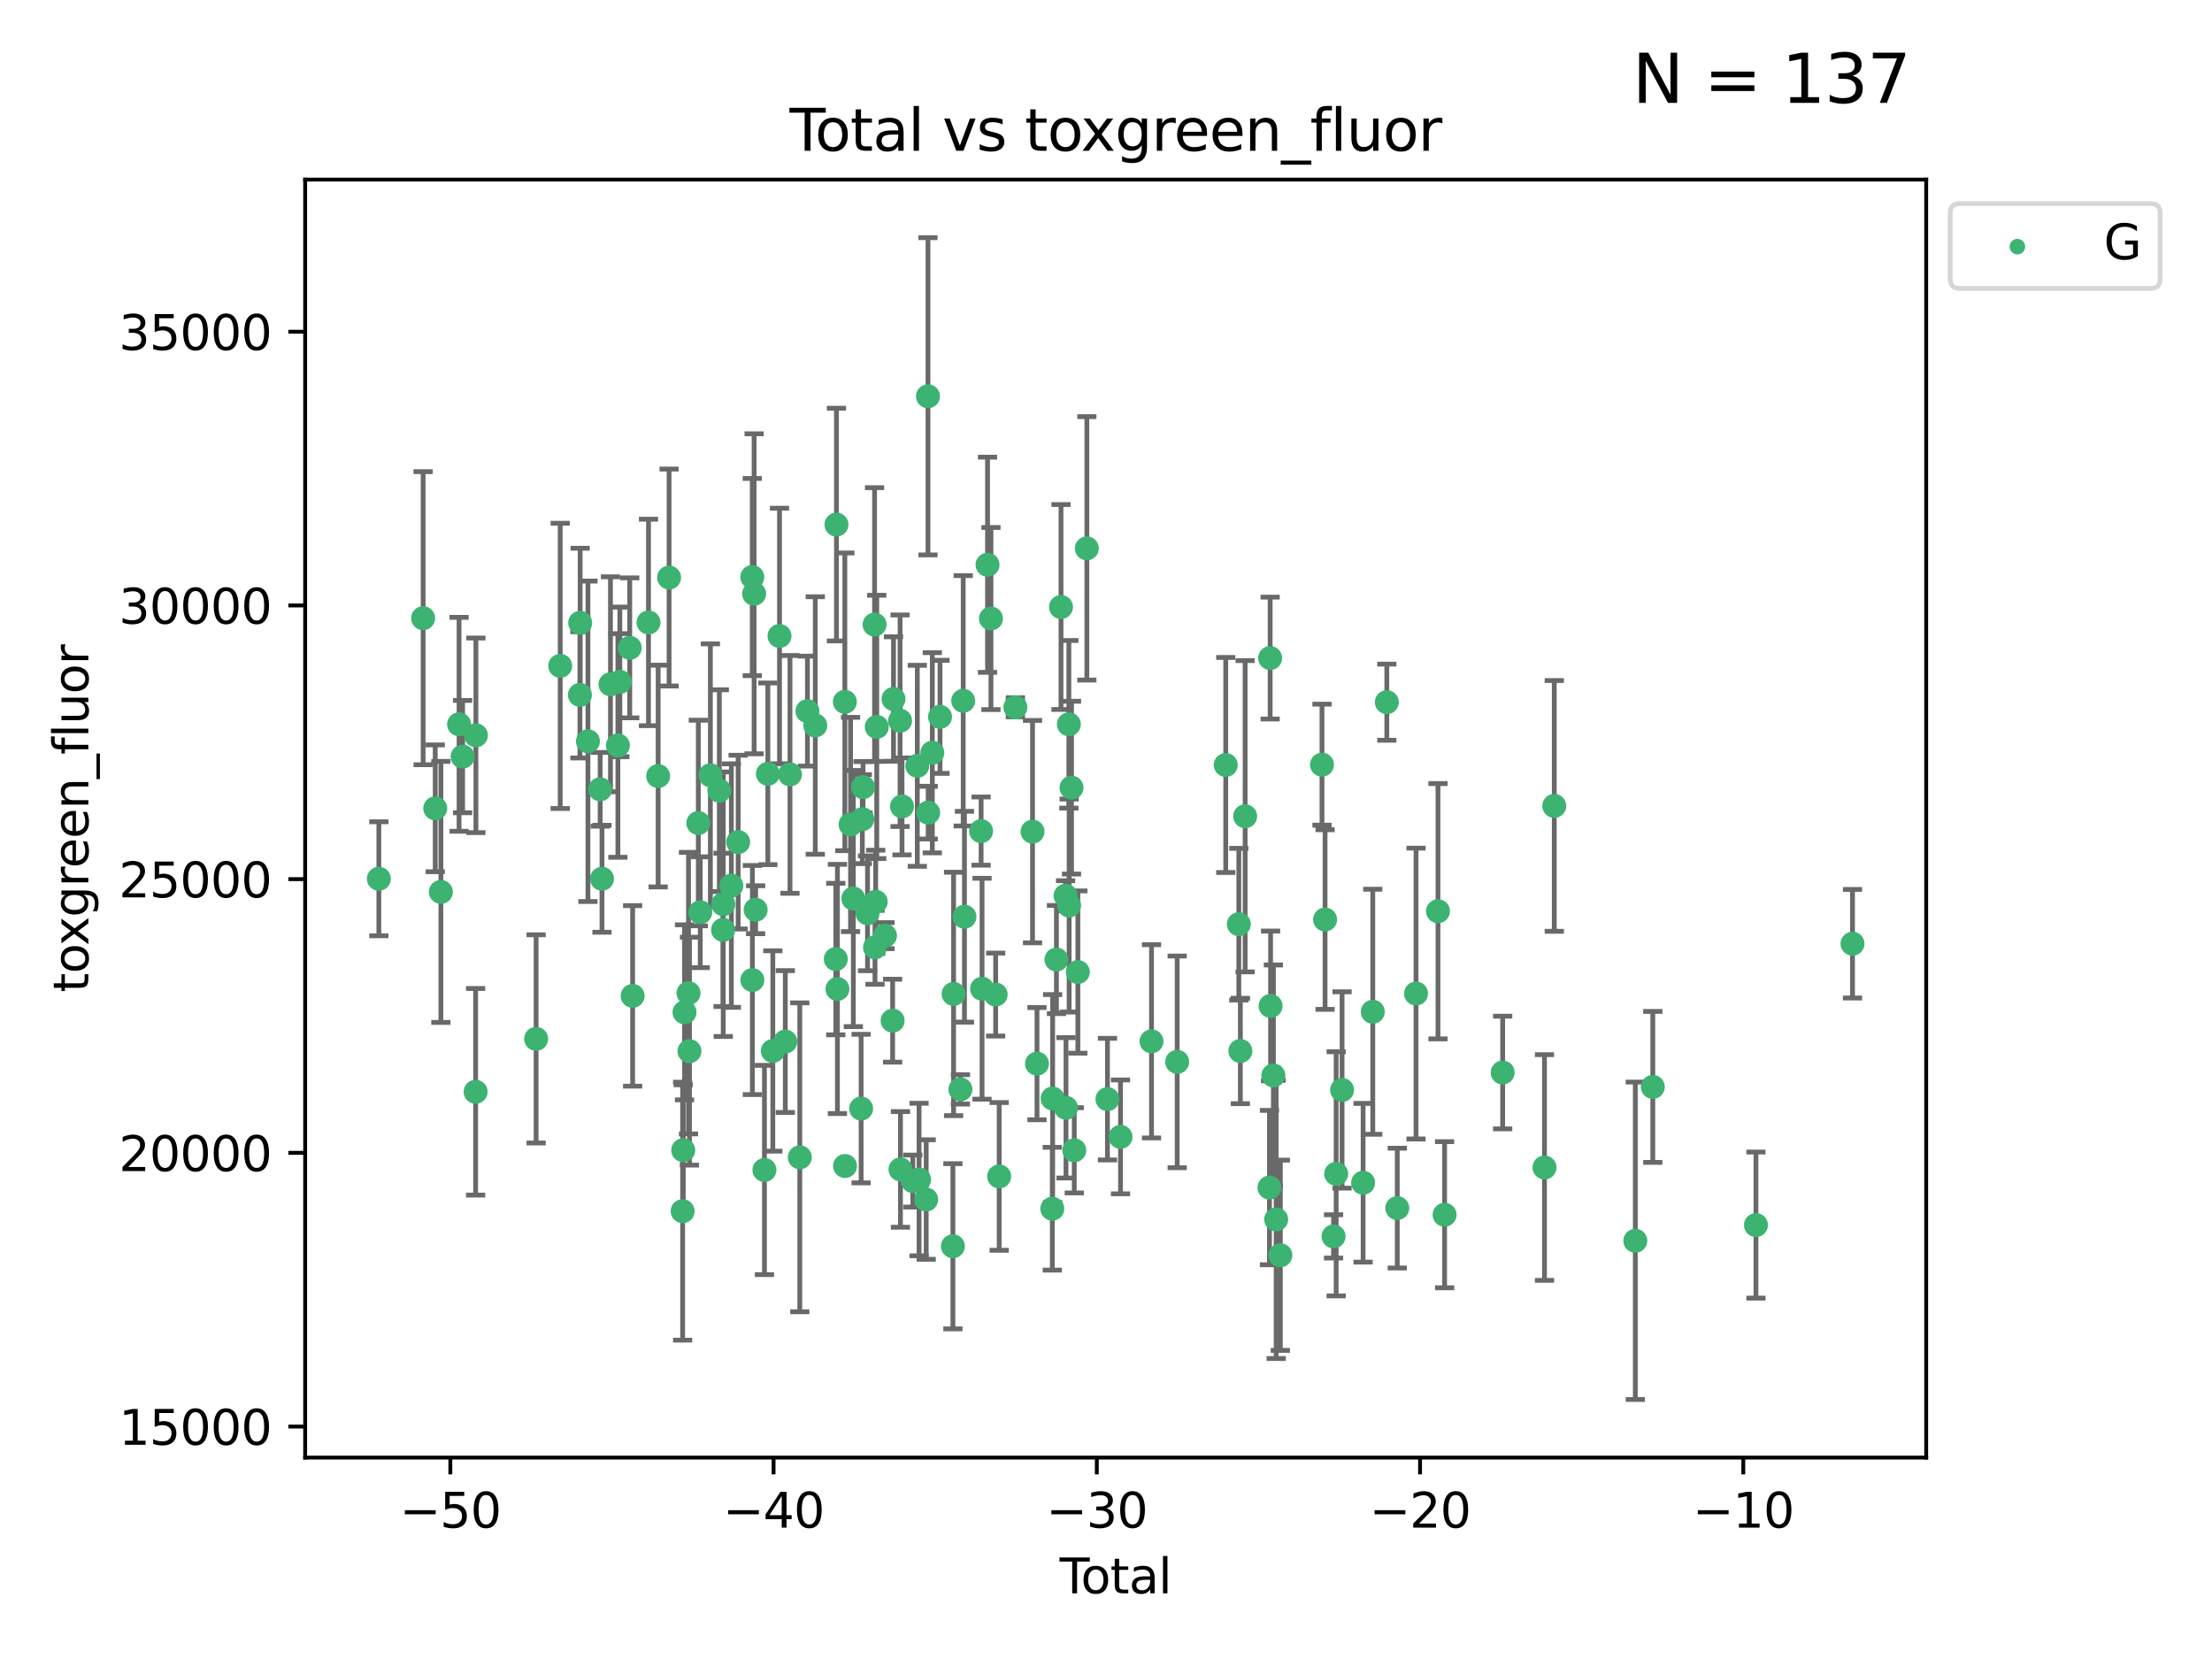 <?xml version="1.0" encoding="utf-8" standalone="no"?>
<!DOCTYPE svg PUBLIC "-//W3C//DTD SVG 1.1//EN"
  "http://www.w3.org/Graphics/SVG/1.1/DTD/svg11.dtd">
<svg xmlns:xlink="http://www.w3.org/1999/xlink" width="460.8pt" height="345.6pt" viewBox="0 0 460.8 345.6" xmlns="http://www.w3.org/2000/svg" version="1.1">
 <defs>
  <style type="text/css">*{stroke-linejoin: round; stroke-linecap: butt}</style>
 </defs>
 <g id="figure_1">
  <g id="patch_1">
   <path d="M 0 345.6 
L 460.8 345.6 
L 460.8 0 
L 0 0 
z
" style="fill: #ffffff"/>
  </g>
  <g id="axes_1">
   <g id="patch_2">
    <path d="M 63.571 303.64 
L 401.26 303.64 
L 401.26 37.411 
L 63.571 37.411 
z
" style="fill: #ffffff"/>
   </g>
   <g id="PathCollection_1">
    <defs>
     <path id="m5a38601018" d="M 0 1.118 
C 0.297 1.118 0.581 1 0.791 0.791 
C 1 0.581 1.118 0.297 1.118 0 
C 1.118 -0.297 1 -0.581 0.791 -0.791 
C 0.581 -1 0.297 -1.118 0 -1.118 
C -0.297 -1.118 -0.581 -1 -0.791 -0.791 
C -1 -0.581 -1.118 -0.297 -1.118 0 
C -1.118 0.297 -1 0.581 -0.791 0.791 
C -0.581 1 -0.297 1.118 0 1.118 
z
" style="stroke: #3cb371"/>
    </defs>
    <g clip-path="url(#p8431ce7672)">
     <use xlink:href="#m5a38601018" x="78.921" y="183.066" style="fill: #3cb371; stroke: #3cb371"/>
     <use xlink:href="#m5a38601018" x="88.145" y="128.781" style="fill: #3cb371; stroke: #3cb371"/>
     <use xlink:href="#m5a38601018" x="90.668" y="168.388" style="fill: #3cb371; stroke: #3cb371"/>
     <use xlink:href="#m5a38601018" x="91.844" y="185.801" style="fill: #3cb371; stroke: #3cb371"/>
     <use xlink:href="#m5a38601018" x="95.633" y="150.887" style="fill: #3cb371; stroke: #3cb371"/>
     <use xlink:href="#m5a38601018" x="96.369" y="157.612" style="fill: #3cb371; stroke: #3cb371"/>
     <use xlink:href="#m5a38601018" x="99.08" y="227.44" style="fill: #3cb371; stroke: #3cb371"/>
     <use xlink:href="#m5a38601018" x="99.139" y="153.183" style="fill: #3cb371; stroke: #3cb371"/>
     <use xlink:href="#m5a38601018" x="111.683" y="216.419" style="fill: #3cb371; stroke: #3cb371"/>
     <use xlink:href="#m5a38601018" x="116.705" y="138.713" style="fill: #3cb371; stroke: #3cb371"/>
     <use xlink:href="#m5a38601018" x="120.807" y="144.756" style="fill: #3cb371; stroke: #3cb371"/>
     <use xlink:href="#m5a38601018" x="120.859" y="129.743" style="fill: #3cb371; stroke: #3cb371"/>
     <use xlink:href="#m5a38601018" x="122.479" y="154.427" style="fill: #3cb371; stroke: #3cb371"/>
     <use xlink:href="#m5a38601018" x="125.026" y="164.429" style="fill: #3cb371; stroke: #3cb371"/>
     <use xlink:href="#m5a38601018" x="125.405" y="183.065" style="fill: #3cb371; stroke: #3cb371"/>
     <use xlink:href="#m5a38601018" x="127.173" y="142.555" style="fill: #3cb371; stroke: #3cb371"/>
     <use xlink:href="#m5a38601018" x="128.718" y="155.297" style="fill: #3cb371; stroke: #3cb371"/>
     <use xlink:href="#m5a38601018" x="129.123" y="142.05" style="fill: #3cb371; stroke: #3cb371"/>
     <use xlink:href="#m5a38601018" x="131.187" y="134.958" style="fill: #3cb371; stroke: #3cb371"/>
     <use xlink:href="#m5a38601018" x="131.79" y="207.461" style="fill: #3cb371; stroke: #3cb371"/>
     <use xlink:href="#m5a38601018" x="135.095" y="129.665" style="fill: #3cb371; stroke: #3cb371"/>
     <use xlink:href="#m5a38601018" x="137.105" y="161.667" style="fill: #3cb371; stroke: #3cb371"/>
     <use xlink:href="#m5a38601018" x="139.383" y="120.313" style="fill: #3cb371; stroke: #3cb371"/>
     <use xlink:href="#m5a38601018" x="142.206" y="252.31" style="fill: #3cb371; stroke: #3cb371"/>
     <use xlink:href="#m5a38601018" x="142.329" y="239.608" style="fill: #3cb371; stroke: #3cb371"/>
     <use xlink:href="#m5a38601018" x="142.598" y="210.882" style="fill: #3cb371; stroke: #3cb371"/>
     <use xlink:href="#m5a38601018" x="143.428" y="206.889" style="fill: #3cb371; stroke: #3cb371"/>
     <use xlink:href="#m5a38601018" x="143.628" y="218.976" style="fill: #3cb371; stroke: #3cb371"/>
     <use xlink:href="#m5a38601018" x="145.473" y="171.453" style="fill: #3cb371; stroke: #3cb371"/>
     <use xlink:href="#m5a38601018" x="145.874" y="190.034" style="fill: #3cb371; stroke: #3cb371"/>
     <use xlink:href="#m5a38601018" x="147.988" y="161.502" style="fill: #3cb371; stroke: #3cb371"/>
     <use xlink:href="#m5a38601018" x="149.851" y="164.713" style="fill: #3cb371; stroke: #3cb371"/>
     <use xlink:href="#m5a38601018" x="150.627" y="193.709" style="fill: #3cb371; stroke: #3cb371"/>
     <use xlink:href="#m5a38601018" x="150.664" y="188.361" style="fill: #3cb371; stroke: #3cb371"/>
     <use xlink:href="#m5a38601018" x="152.355" y="184.484" style="fill: #3cb371; stroke: #3cb371"/>
     <use xlink:href="#m5a38601018" x="153.771" y="175.426" style="fill: #3cb371; stroke: #3cb371"/>
     <use xlink:href="#m5a38601018" x="156.714" y="120.208" style="fill: #3cb371; stroke: #3cb371"/>
     <use xlink:href="#m5a38601018" x="156.733" y="204.159" style="fill: #3cb371; stroke: #3cb371"/>
     <use xlink:href="#m5a38601018" x="157.096" y="123.698" style="fill: #3cb371; stroke: #3cb371"/>
     <use xlink:href="#m5a38601018" x="157.413" y="189.516" style="fill: #3cb371; stroke: #3cb371"/>
     <use xlink:href="#m5a38601018" x="159.248" y="243.731" style="fill: #3cb371; stroke: #3cb371"/>
     <use xlink:href="#m5a38601018" x="159.959" y="161.2" style="fill: #3cb371; stroke: #3cb371"/>
     <use xlink:href="#m5a38601018" x="160.994" y="218.938" style="fill: #3cb371; stroke: #3cb371"/>
     <use xlink:href="#m5a38601018" x="162.386" y="132.486" style="fill: #3cb371; stroke: #3cb371"/>
     <use xlink:href="#m5a38601018" x="163.593" y="216.974" style="fill: #3cb371; stroke: #3cb371"/>
     <use xlink:href="#m5a38601018" x="164.567" y="161.323" style="fill: #3cb371; stroke: #3cb371"/>
     <use xlink:href="#m5a38601018" x="166.614" y="241.09" style="fill: #3cb371; stroke: #3cb371"/>
     <use xlink:href="#m5a38601018" x="168.202" y="148.137" style="fill: #3cb371; stroke: #3cb371"/>
     <use xlink:href="#m5a38601018" x="169.838" y="151.134" style="fill: #3cb371; stroke: #3cb371"/>
     <use xlink:href="#m5a38601018" x="174.112" y="199.791" style="fill: #3cb371; stroke: #3cb371"/>
     <use xlink:href="#m5a38601018" x="174.25" y="109.281" style="fill: #3cb371; stroke: #3cb371"/>
     <use xlink:href="#m5a38601018" x="174.452" y="206.015" style="fill: #3cb371; stroke: #3cb371"/>
     <use xlink:href="#m5a38601018" x="175.996" y="146.204" style="fill: #3cb371; stroke: #3cb371"/>
     <use xlink:href="#m5a38601018" x="176.039" y="242.9" style="fill: #3cb371; stroke: #3cb371"/>
     <use xlink:href="#m5a38601018" x="177.187" y="171.751" style="fill: #3cb371; stroke: #3cb371"/>
     <use xlink:href="#m5a38601018" x="177.765" y="187.183" style="fill: #3cb371; stroke: #3cb371"/>
     <use xlink:href="#m5a38601018" x="179.387" y="230.937" style="fill: #3cb371; stroke: #3cb371"/>
     <use xlink:href="#m5a38601018" x="179.634" y="170.644" style="fill: #3cb371; stroke: #3cb371"/>
     <use xlink:href="#m5a38601018" x="179.787" y="163.978" style="fill: #3cb371; stroke: #3cb371"/>
     <use xlink:href="#m5a38601018" x="180.721" y="190.256" style="fill: #3cb371; stroke: #3cb371"/>
     <use xlink:href="#m5a38601018" x="182.188" y="130.107" style="fill: #3cb371; stroke: #3cb371"/>
     <use xlink:href="#m5a38601018" x="182.279" y="197.346" style="fill: #3cb371; stroke: #3cb371"/>
     <use xlink:href="#m5a38601018" x="182.425" y="187.857" style="fill: #3cb371; stroke: #3cb371"/>
     <use xlink:href="#m5a38601018" x="182.644" y="151.43" style="fill: #3cb371; stroke: #3cb371"/>
     <use xlink:href="#m5a38601018" x="184.355" y="194.916" style="fill: #3cb371; stroke: #3cb371"/>
     <use xlink:href="#m5a38601018" x="185.949" y="212.626" style="fill: #3cb371; stroke: #3cb371"/>
     <use xlink:href="#m5a38601018" x="186.134" y="145.615" style="fill: #3cb371; stroke: #3cb371"/>
     <use xlink:href="#m5a38601018" x="187.5" y="150.139" style="fill: #3cb371; stroke: #3cb371"/>
     <use xlink:href="#m5a38601018" x="187.583" y="243.61" style="fill: #3cb371; stroke: #3cb371"/>
     <use xlink:href="#m5a38601018" x="187.905" y="167.991" style="fill: #3cb371; stroke: #3cb371"/>
     <use xlink:href="#m5a38601018" x="190.163" y="246.035" style="fill: #3cb371; stroke: #3cb371"/>
     <use xlink:href="#m5a38601018" x="191.091" y="159.533" style="fill: #3cb371; stroke: #3cb371"/>
     <use xlink:href="#m5a38601018" x="191.459" y="245.717" style="fill: #3cb371; stroke: #3cb371"/>
     <use xlink:href="#m5a38601018" x="192.945" y="249.885" style="fill: #3cb371; stroke: #3cb371"/>
     <use xlink:href="#m5a38601018" x="193.313" y="82.554" style="fill: #3cb371; stroke: #3cb371"/>
     <use xlink:href="#m5a38601018" x="193.357" y="169.29" style="fill: #3cb371; stroke: #3cb371"/>
     <use xlink:href="#m5a38601018" x="194.22" y="156.813" style="fill: #3cb371; stroke: #3cb371"/>
     <use xlink:href="#m5a38601018" x="195.821" y="149.332" style="fill: #3cb371; stroke: #3cb371"/>
     <use xlink:href="#m5a38601018" x="198.507" y="259.615" style="fill: #3cb371; stroke: #3cb371"/>
     <use xlink:href="#m5a38601018" x="198.649" y="207.055" style="fill: #3cb371; stroke: #3cb371"/>
     <use xlink:href="#m5a38601018" x="200.072" y="226.937" style="fill: #3cb371; stroke: #3cb371"/>
     <use xlink:href="#m5a38601018" x="200.652" y="145.988" style="fill: #3cb371; stroke: #3cb371"/>
     <use xlink:href="#m5a38601018" x="200.917" y="190.971" style="fill: #3cb371; stroke: #3cb371"/>
     <use xlink:href="#m5a38601018" x="204.383" y="173.133" style="fill: #3cb371; stroke: #3cb371"/>
     <use xlink:href="#m5a38601018" x="204.577" y="205.971" style="fill: #3cb371; stroke: #3cb371"/>
     <use xlink:href="#m5a38601018" x="205.723" y="117.65" style="fill: #3cb371; stroke: #3cb371"/>
     <use xlink:href="#m5a38601018" x="206.434" y="128.851" style="fill: #3cb371; stroke: #3cb371"/>
     <use xlink:href="#m5a38601018" x="207.415" y="207.183" style="fill: #3cb371; stroke: #3cb371"/>
     <use xlink:href="#m5a38601018" x="208.147" y="245.068" style="fill: #3cb371; stroke: #3cb371"/>
     <use xlink:href="#m5a38601018" x="211.526" y="147.338" style="fill: #3cb371; stroke: #3cb371"/>
     <use xlink:href="#m5a38601018" x="215.096" y="173.243" style="fill: #3cb371; stroke: #3cb371"/>
     <use xlink:href="#m5a38601018" x="216.024" y="221.579" style="fill: #3cb371; stroke: #3cb371"/>
     <use xlink:href="#m5a38601018" x="219.214" y="251.796" style="fill: #3cb371; stroke: #3cb371"/>
     <use xlink:href="#m5a38601018" x="219.283" y="228.843" style="fill: #3cb371; stroke: #3cb371"/>
     <use xlink:href="#m5a38601018" x="220.079" y="199.893" style="fill: #3cb371; stroke: #3cb371"/>
     <use xlink:href="#m5a38601018" x="221.028" y="126.449" style="fill: #3cb371; stroke: #3cb371"/>
     <use xlink:href="#m5a38601018" x="221.978" y="186.592" style="fill: #3cb371; stroke: #3cb371"/>
     <use xlink:href="#m5a38601018" x="222.068" y="230.777" style="fill: #3cb371; stroke: #3cb371"/>
     <use xlink:href="#m5a38601018" x="222.664" y="150.884" style="fill: #3cb371; stroke: #3cb371"/>
     <use xlink:href="#m5a38601018" x="222.72" y="188.639" style="fill: #3cb371; stroke: #3cb371"/>
     <use xlink:href="#m5a38601018" x="223.213" y="164.081" style="fill: #3cb371; stroke: #3cb371"/>
     <use xlink:href="#m5a38601018" x="223.788" y="239.631" style="fill: #3cb371; stroke: #3cb371"/>
     <use xlink:href="#m5a38601018" x="224.536" y="202.496" style="fill: #3cb371; stroke: #3cb371"/>
     <use xlink:href="#m5a38601018" x="226.408" y="114.23" style="fill: #3cb371; stroke: #3cb371"/>
     <use xlink:href="#m5a38601018" x="230.704" y="228.97" style="fill: #3cb371; stroke: #3cb371"/>
     <use xlink:href="#m5a38601018" x="233.425" y="236.835" style="fill: #3cb371; stroke: #3cb371"/>
     <use xlink:href="#m5a38601018" x="239.882" y="216.929" style="fill: #3cb371; stroke: #3cb371"/>
     <use xlink:href="#m5a38601018" x="245.228" y="221.205" style="fill: #3cb371; stroke: #3cb371"/>
     <use xlink:href="#m5a38601018" x="255.346" y="159.36" style="fill: #3cb371; stroke: #3cb371"/>
     <use xlink:href="#m5a38601018" x="258.07" y="192.521" style="fill: #3cb371; stroke: #3cb371"/>
     <use xlink:href="#m5a38601018" x="258.39" y="218.938" style="fill: #3cb371; stroke: #3cb371"/>
     <use xlink:href="#m5a38601018" x="259.384" y="170.04" style="fill: #3cb371; stroke: #3cb371"/>
     <use xlink:href="#m5a38601018" x="264.45" y="247.392" style="fill: #3cb371; stroke: #3cb371"/>
     <use xlink:href="#m5a38601018" x="264.595" y="137.088" style="fill: #3cb371; stroke: #3cb371"/>
     <use xlink:href="#m5a38601018" x="264.684" y="209.556" style="fill: #3cb371; stroke: #3cb371"/>
     <use xlink:href="#m5a38601018" x="265.271" y="224.033" style="fill: #3cb371; stroke: #3cb371"/>
     <use xlink:href="#m5a38601018" x="265.848" y="254.031" style="fill: #3cb371; stroke: #3cb371"/>
     <use xlink:href="#m5a38601018" x="266.719" y="261.491" style="fill: #3cb371; stroke: #3cb371"/>
     <use xlink:href="#m5a38601018" x="275.394" y="159.295" style="fill: #3cb371; stroke: #3cb371"/>
     <use xlink:href="#m5a38601018" x="276.037" y="191.553" style="fill: #3cb371; stroke: #3cb371"/>
     <use xlink:href="#m5a38601018" x="277.804" y="257.564" style="fill: #3cb371; stroke: #3cb371"/>
     <use xlink:href="#m5a38601018" x="278.348" y="244.528" style="fill: #3cb371; stroke: #3cb371"/>
     <use xlink:href="#m5a38601018" x="279.577" y="227.061" style="fill: #3cb371; stroke: #3cb371"/>
     <use xlink:href="#m5a38601018" x="283.96" y="246.388" style="fill: #3cb371; stroke: #3cb371"/>
     <use xlink:href="#m5a38601018" x="285.975" y="210.768" style="fill: #3cb371; stroke: #3cb371"/>
     <use xlink:href="#m5a38601018" x="288.901" y="146.277" style="fill: #3cb371; stroke: #3cb371"/>
     <use xlink:href="#m5a38601018" x="291.076" y="251.67" style="fill: #3cb371; stroke: #3cb371"/>
     <use xlink:href="#m5a38601018" x="294.984" y="206.975" style="fill: #3cb371; stroke: #3cb371"/>
     <use xlink:href="#m5a38601018" x="299.557" y="189.824" style="fill: #3cb371; stroke: #3cb371"/>
     <use xlink:href="#m5a38601018" x="300.937" y="253.051" style="fill: #3cb371; stroke: #3cb371"/>
     <use xlink:href="#m5a38601018" x="313.033" y="223.427" style="fill: #3cb371; stroke: #3cb371"/>
     <use xlink:href="#m5a38601018" x="321.745" y="243.207" style="fill: #3cb371; stroke: #3cb371"/>
     <use xlink:href="#m5a38601018" x="323.784" y="167.885" style="fill: #3cb371; stroke: #3cb371"/>
     <use xlink:href="#m5a38601018" x="340.667" y="258.476" style="fill: #3cb371; stroke: #3cb371"/>
     <use xlink:href="#m5a38601018" x="344.309" y="226.422" style="fill: #3cb371; stroke: #3cb371"/>
     <use xlink:href="#m5a38601018" x="365.797" y="255.205" style="fill: #3cb371; stroke: #3cb371"/>
     <use xlink:href="#m5a38601018" x="385.911" y="196.59" style="fill: #3cb371; stroke: #3cb371"/>
    </g>
   </g>
   <g id="matplotlib.axis_1">
    <g id="xtick_1">
     <g id="line2d_1">
      <defs>
       <path id="m2dae352a9c" d="M 0 0 
L 0 3.5 
" style="stroke: #000000; stroke-width: 0.8"/>
      </defs>
      <g>
       <use xlink:href="#m2dae352a9c" x="93.812" y="303.64" style="stroke: #000000; stroke-width: 0.8"/>
      </g>
     </g>
     <g id="text_1">
      <!-- −50 -->
      <g transform="translate(83.26 318.238)scale(0.1 -0.1)">
       <defs>
        <path id="DejaVuSans-2212" d="M 678 2272 
L 4684 2272 
L 4684 1741 
L 678 1741 
L 678 2272 
z
" transform="scale(0.016)"/>
        <path id="DejaVuSans-35" d="M 691 4666 
L 3169 4666 
L 3169 4134 
L 1269 4134 
L 1269 2991 
Q 1406 3038 1543 3061 
Q 1681 3084 1819 3084 
Q 2600 3084 3056 2656 
Q 3513 2228 3513 1497 
Q 3513 744 3044 326 
Q 2575 -91 1722 -91 
Q 1428 -91 1123 -41 
Q 819 9 494 109 
L 494 744 
Q 775 591 1075 516 
Q 1375 441 1709 441 
Q 2250 441 2565 725 
Q 2881 1009 2881 1497 
Q 2881 1984 2565 2268 
Q 2250 2553 1709 2553 
Q 1456 2553 1204 2497 
Q 953 2441 691 2322 
L 691 4666 
z
" transform="scale(0.016)"/>
        <path id="DejaVuSans-30" d="M 2034 4250 
Q 1547 4250 1301 3770 
Q 1056 3291 1056 2328 
Q 1056 1369 1301 889 
Q 1547 409 2034 409 
Q 2525 409 2770 889 
Q 3016 1369 3016 2328 
Q 3016 3291 2770 3770 
Q 2525 4250 2034 4250 
z
M 2034 4750 
Q 2819 4750 3233 4129 
Q 3647 3509 3647 2328 
Q 3647 1150 3233 529 
Q 2819 -91 2034 -91 
Q 1250 -91 836 529 
Q 422 1150 422 2328 
Q 422 3509 836 4129 
Q 1250 4750 2034 4750 
z
" transform="scale(0.016)"/>
       </defs>
       <use xlink:href="#DejaVuSans-2212"/>
       <use xlink:href="#DejaVuSans-35" x="83.789"/>
       <use xlink:href="#DejaVuSans-30" x="147.412"/>
      </g>
     </g>
    </g>
    <g id="xtick_2">
     <g id="line2d_2">
      <g>
       <use xlink:href="#m2dae352a9c" x="161.149" y="303.64" style="stroke: #000000; stroke-width: 0.8"/>
      </g>
     </g>
     <g id="text_2">
      <!-- −40 -->
      <g transform="translate(150.596 318.238)scale(0.1 -0.1)">
       <defs>
        <path id="DejaVuSans-34" d="M 2419 4116 
L 825 1625 
L 2419 1625 
L 2419 4116 
z
M 2253 4666 
L 3047 4666 
L 3047 1625 
L 3713 1625 
L 3713 1100 
L 3047 1100 
L 3047 0 
L 2419 0 
L 2419 1100 
L 313 1100 
L 313 1709 
L 2253 4666 
z
" transform="scale(0.016)"/>
       </defs>
       <use xlink:href="#DejaVuSans-2212"/>
       <use xlink:href="#DejaVuSans-34" x="83.789"/>
       <use xlink:href="#DejaVuSans-30" x="147.412"/>
      </g>
     </g>
    </g>
    <g id="xtick_3">
     <g id="line2d_3">
      <g>
       <use xlink:href="#m2dae352a9c" x="228.485" y="303.64" style="stroke: #000000; stroke-width: 0.8"/>
      </g>
     </g>
     <g id="text_3">
      <!-- −30 -->
      <g transform="translate(217.933 318.238)scale(0.1 -0.1)">
       <defs>
        <path id="DejaVuSans-33" d="M 2597 2516 
Q 3050 2419 3304 2112 
Q 3559 1806 3559 1356 
Q 3559 666 3084 287 
Q 2609 -91 1734 -91 
Q 1441 -91 1130 -33 
Q 819 25 488 141 
L 488 750 
Q 750 597 1062 519 
Q 1375 441 1716 441 
Q 2309 441 2620 675 
Q 2931 909 2931 1356 
Q 2931 1769 2642 2001 
Q 2353 2234 1838 2234 
L 1294 2234 
L 1294 2753 
L 1863 2753 
Q 2328 2753 2575 2939 
Q 2822 3125 2822 3475 
Q 2822 3834 2567 4026 
Q 2313 4219 1838 4219 
Q 1578 4219 1281 4162 
Q 984 4106 628 3988 
L 628 4550 
Q 988 4650 1302 4700 
Q 1616 4750 1894 4750 
Q 2613 4750 3031 4423 
Q 3450 4097 3450 3541 
Q 3450 3153 3228 2886 
Q 3006 2619 2597 2516 
z
" transform="scale(0.016)"/>
       </defs>
       <use xlink:href="#DejaVuSans-2212"/>
       <use xlink:href="#DejaVuSans-33" x="83.789"/>
       <use xlink:href="#DejaVuSans-30" x="147.412"/>
      </g>
     </g>
    </g>
    <g id="xtick_4">
     <g id="line2d_4">
      <g>
       <use xlink:href="#m2dae352a9c" x="295.821" y="303.64" style="stroke: #000000; stroke-width: 0.8"/>
      </g>
     </g>
     <g id="text_4">
      <!-- −20 -->
      <g transform="translate(285.269 318.238)scale(0.1 -0.1)">
       <defs>
        <path id="DejaVuSans-32" d="M 1228 531 
L 3431 531 
L 3431 0 
L 469 0 
L 469 531 
Q 828 903 1448 1529 
Q 2069 2156 2228 2338 
Q 2531 2678 2651 2914 
Q 2772 3150 2772 3378 
Q 2772 3750 2511 3984 
Q 2250 4219 1831 4219 
Q 1534 4219 1204 4116 
Q 875 4013 500 3803 
L 500 4441 
Q 881 4594 1212 4672 
Q 1544 4750 1819 4750 
Q 2544 4750 2975 4387 
Q 3406 4025 3406 3419 
Q 3406 3131 3298 2873 
Q 3191 2616 2906 2266 
Q 2828 2175 2409 1742 
Q 1991 1309 1228 531 
z
" transform="scale(0.016)"/>
       </defs>
       <use xlink:href="#DejaVuSans-2212"/>
       <use xlink:href="#DejaVuSans-32" x="83.789"/>
       <use xlink:href="#DejaVuSans-30" x="147.412"/>
      </g>
     </g>
    </g>
    <g id="xtick_5">
     <g id="line2d_5">
      <g>
       <use xlink:href="#m2dae352a9c" x="363.158" y="303.64" style="stroke: #000000; stroke-width: 0.8"/>
      </g>
     </g>
     <g id="text_5">
      <!-- −10 -->
      <g transform="translate(352.605 318.238)scale(0.1 -0.1)">
       <defs>
        <path id="DejaVuSans-31" d="M 794 531 
L 1825 531 
L 1825 4091 
L 703 3866 
L 703 4441 
L 1819 4666 
L 2450 4666 
L 2450 531 
L 3481 531 
L 3481 0 
L 794 0 
L 794 531 
z
" transform="scale(0.016)"/>
       </defs>
       <use xlink:href="#DejaVuSans-2212"/>
       <use xlink:href="#DejaVuSans-31" x="83.789"/>
       <use xlink:href="#DejaVuSans-30" x="147.412"/>
      </g>
     </g>
    </g>
    <g id="text_6">
     <!-- Total -->
     <g transform="translate(220.739 331.917)scale(0.1 -0.1)">
      <defs>
       <path id="DejaVuSans-54" d="M -19 4666 
L 3928 4666 
L 3928 4134 
L 2272 4134 
L 2272 0 
L 1638 0 
L 1638 4134 
L -19 4134 
L -19 4666 
z
" transform="scale(0.016)"/>
       <path id="DejaVuSans-6f" d="M 1959 3097 
Q 1497 3097 1228 2736 
Q 959 2375 959 1747 
Q 959 1119 1226 758 
Q 1494 397 1959 397 
Q 2419 397 2687 759 
Q 2956 1122 2956 1747 
Q 2956 2369 2687 2733 
Q 2419 3097 1959 3097 
z
M 1959 3584 
Q 2709 3584 3137 3096 
Q 3566 2609 3566 1747 
Q 3566 888 3137 398 
Q 2709 -91 1959 -91 
Q 1206 -91 779 398 
Q 353 888 353 1747 
Q 353 2609 779 3096 
Q 1206 3584 1959 3584 
z
" transform="scale(0.016)"/>
       <path id="DejaVuSans-74" d="M 1172 4494 
L 1172 3500 
L 2356 3500 
L 2356 3053 
L 1172 3053 
L 1172 1153 
Q 1172 725 1289 603 
Q 1406 481 1766 481 
L 2356 481 
L 2356 0 
L 1766 0 
Q 1100 0 847 248 
Q 594 497 594 1153 
L 594 3053 
L 172 3053 
L 172 3500 
L 594 3500 
L 594 4494 
L 1172 4494 
z
" transform="scale(0.016)"/>
       <path id="DejaVuSans-61" d="M 2194 1759 
Q 1497 1759 1228 1600 
Q 959 1441 959 1056 
Q 959 750 1161 570 
Q 1363 391 1709 391 
Q 2188 391 2477 730 
Q 2766 1069 2766 1631 
L 2766 1759 
L 2194 1759 
z
M 3341 1997 
L 3341 0 
L 2766 0 
L 2766 531 
Q 2569 213 2275 61 
Q 1981 -91 1556 -91 
Q 1019 -91 701 211 
Q 384 513 384 1019 
Q 384 1609 779 1909 
Q 1175 2209 1959 2209 
L 2766 2209 
L 2766 2266 
Q 2766 2663 2505 2880 
Q 2244 3097 1772 3097 
Q 1472 3097 1187 3025 
Q 903 2953 641 2809 
L 641 3341 
Q 956 3463 1253 3523 
Q 1550 3584 1831 3584 
Q 2591 3584 2966 3190 
Q 3341 2797 3341 1997 
z
" transform="scale(0.016)"/>
       <path id="DejaVuSans-6c" d="M 603 4863 
L 1178 4863 
L 1178 0 
L 603 0 
L 603 4863 
z
" transform="scale(0.016)"/>
      </defs>
      <use xlink:href="#DejaVuSans-54"/>
      <use xlink:href="#DejaVuSans-6f" x="44.084"/>
      <use xlink:href="#DejaVuSans-74" x="105.266"/>
      <use xlink:href="#DejaVuSans-61" x="144.475"/>
      <use xlink:href="#DejaVuSans-6c" x="205.754"/>
     </g>
    </g>
   </g>
   <g id="matplotlib.axis_2">
    <g id="ytick_1">
     <g id="line2d_6">
      <defs>
       <path id="mfa2ec82338" d="M 0 0 
L -3.5 0 
" style="stroke: #000000; stroke-width: 0.8"/>
      </defs>
      <g>
       <use xlink:href="#mfa2ec82338" x="63.571" y="297.174" style="stroke: #000000; stroke-width: 0.8"/>
      </g>
     </g>
     <g id="text_7">
      <!-- 15000 -->
      <g transform="translate(24.759 300.974)scale(0.1 -0.1)">
       <use xlink:href="#DejaVuSans-31"/>
       <use xlink:href="#DejaVuSans-35" x="63.623"/>
       <use xlink:href="#DejaVuSans-30" x="127.246"/>
       <use xlink:href="#DejaVuSans-30" x="190.869"/>
       <use xlink:href="#DejaVuSans-30" x="254.492"/>
      </g>
     </g>
    </g>
    <g id="ytick_2">
     <g id="line2d_7">
      <g>
       <use xlink:href="#mfa2ec82338" x="63.571" y="240.157" style="stroke: #000000; stroke-width: 0.8"/>
      </g>
     </g>
     <g id="text_8">
      <!-- 20000 -->
      <g transform="translate(24.759 243.956)scale(0.1 -0.1)">
       <use xlink:href="#DejaVuSans-32"/>
       <use xlink:href="#DejaVuSans-30" x="63.623"/>
       <use xlink:href="#DejaVuSans-30" x="127.246"/>
       <use xlink:href="#DejaVuSans-30" x="190.869"/>
       <use xlink:href="#DejaVuSans-30" x="254.492"/>
      </g>
     </g>
    </g>
    <g id="ytick_3">
     <g id="line2d_8">
      <g>
       <use xlink:href="#mfa2ec82338" x="63.571" y="183.14" style="stroke: #000000; stroke-width: 0.8"/>
      </g>
     </g>
     <g id="text_9">
      <!-- 25000 -->
      <g transform="translate(24.759 186.939)scale(0.1 -0.1)">
       <use xlink:href="#DejaVuSans-32"/>
       <use xlink:href="#DejaVuSans-35" x="63.623"/>
       <use xlink:href="#DejaVuSans-30" x="127.246"/>
       <use xlink:href="#DejaVuSans-30" x="190.869"/>
       <use xlink:href="#DejaVuSans-30" x="254.492"/>
      </g>
     </g>
    </g>
    <g id="ytick_4">
     <g id="line2d_9">
      <g>
       <use xlink:href="#mfa2ec82338" x="63.571" y="126.123" style="stroke: #000000; stroke-width: 0.8"/>
      </g>
     </g>
     <g id="text_10">
      <!-- 30000 -->
      <g transform="translate(24.759 129.922)scale(0.1 -0.1)">
       <use xlink:href="#DejaVuSans-33"/>
       <use xlink:href="#DejaVuSans-30" x="63.623"/>
       <use xlink:href="#DejaVuSans-30" x="127.246"/>
       <use xlink:href="#DejaVuSans-30" x="190.869"/>
       <use xlink:href="#DejaVuSans-30" x="254.492"/>
      </g>
     </g>
    </g>
    <g id="ytick_5">
     <g id="line2d_10">
      <g>
       <use xlink:href="#mfa2ec82338" x="63.571" y="69.105" style="stroke: #000000; stroke-width: 0.8"/>
      </g>
     </g>
     <g id="text_11">
      <!-- 35000 -->
      <g transform="translate(24.759 72.904)scale(0.1 -0.1)">
       <use xlink:href="#DejaVuSans-33"/>
       <use xlink:href="#DejaVuSans-35" x="63.623"/>
       <use xlink:href="#DejaVuSans-30" x="127.246"/>
       <use xlink:href="#DejaVuSans-30" x="190.869"/>
       <use xlink:href="#DejaVuSans-30" x="254.492"/>
      </g>
     </g>
    </g>
    <g id="text_12">
     <!-- toxgreen_fluor -->
     <g transform="translate(18.401 206.72)rotate(-90)scale(0.1 -0.1)">
      <defs>
       <path id="DejaVuSans-78" d="M 3513 3500 
L 2247 1797 
L 3578 0 
L 2900 0 
L 1881 1375 
L 863 0 
L 184 0 
L 1544 1831 
L 300 3500 
L 978 3500 
L 1906 2253 
L 2834 3500 
L 3513 3500 
z
" transform="scale(0.016)"/>
       <path id="DejaVuSans-67" d="M 2906 1791 
Q 2906 2416 2648 2759 
Q 2391 3103 1925 3103 
Q 1463 3103 1205 2759 
Q 947 2416 947 1791 
Q 947 1169 1205 825 
Q 1463 481 1925 481 
Q 2391 481 2648 825 
Q 2906 1169 2906 1791 
z
M 3481 434 
Q 3481 -459 3084 -895 
Q 2688 -1331 1869 -1331 
Q 1566 -1331 1297 -1286 
Q 1028 -1241 775 -1147 
L 775 -588 
Q 1028 -725 1275 -790 
Q 1522 -856 1778 -856 
Q 2344 -856 2625 -561 
Q 2906 -266 2906 331 
L 2906 616 
Q 2728 306 2450 153 
Q 2172 0 1784 0 
Q 1141 0 747 490 
Q 353 981 353 1791 
Q 353 2603 747 3093 
Q 1141 3584 1784 3584 
Q 2172 3584 2450 3431 
Q 2728 3278 2906 2969 
L 2906 3500 
L 3481 3500 
L 3481 434 
z
" transform="scale(0.016)"/>
       <path id="DejaVuSans-72" d="M 2631 2963 
Q 2534 3019 2420 3045 
Q 2306 3072 2169 3072 
Q 1681 3072 1420 2755 
Q 1159 2438 1159 1844 
L 1159 0 
L 581 0 
L 581 3500 
L 1159 3500 
L 1159 2956 
Q 1341 3275 1631 3429 
Q 1922 3584 2338 3584 
Q 2397 3584 2469 3576 
Q 2541 3569 2628 3553 
L 2631 2963 
z
" transform="scale(0.016)"/>
       <path id="DejaVuSans-65" d="M 3597 1894 
L 3597 1613 
L 953 1613 
Q 991 1019 1311 708 
Q 1631 397 2203 397 
Q 2534 397 2845 478 
Q 3156 559 3463 722 
L 3463 178 
Q 3153 47 2828 -22 
Q 2503 -91 2169 -91 
Q 1331 -91 842 396 
Q 353 884 353 1716 
Q 353 2575 817 3079 
Q 1281 3584 2069 3584 
Q 2775 3584 3186 3129 
Q 3597 2675 3597 1894 
z
M 3022 2063 
Q 3016 2534 2758 2815 
Q 2500 3097 2075 3097 
Q 1594 3097 1305 2825 
Q 1016 2553 972 2059 
L 3022 2063 
z
" transform="scale(0.016)"/>
       <path id="DejaVuSans-6e" d="M 3513 2113 
L 3513 0 
L 2938 0 
L 2938 2094 
Q 2938 2591 2744 2837 
Q 2550 3084 2163 3084 
Q 1697 3084 1428 2787 
Q 1159 2491 1159 1978 
L 1159 0 
L 581 0 
L 581 3500 
L 1159 3500 
L 1159 2956 
Q 1366 3272 1645 3428 
Q 1925 3584 2291 3584 
Q 2894 3584 3203 3211 
Q 3513 2838 3513 2113 
z
" transform="scale(0.016)"/>
       <path id="DejaVuSans-5f" d="M 3263 -1063 
L 3263 -1509 
L -63 -1509 
L -63 -1063 
L 3263 -1063 
z
" transform="scale(0.016)"/>
       <path id="DejaVuSans-66" d="M 2375 4863 
L 2375 4384 
L 1825 4384 
Q 1516 4384 1395 4259 
Q 1275 4134 1275 3809 
L 1275 3500 
L 2222 3500 
L 2222 3053 
L 1275 3053 
L 1275 0 
L 697 0 
L 697 3053 
L 147 3053 
L 147 3500 
L 697 3500 
L 697 3744 
Q 697 4328 969 4595 
Q 1241 4863 1831 4863 
L 2375 4863 
z
" transform="scale(0.016)"/>
       <path id="DejaVuSans-75" d="M 544 1381 
L 544 3500 
L 1119 3500 
L 1119 1403 
Q 1119 906 1312 657 
Q 1506 409 1894 409 
Q 2359 409 2629 706 
Q 2900 1003 2900 1516 
L 2900 3500 
L 3475 3500 
L 3475 0 
L 2900 0 
L 2900 538 
Q 2691 219 2414 64 
Q 2138 -91 1772 -91 
Q 1169 -91 856 284 
Q 544 659 544 1381 
z
M 1991 3584 
L 1991 3584 
z
" transform="scale(0.016)"/>
      </defs>
      <use xlink:href="#DejaVuSans-74"/>
      <use xlink:href="#DejaVuSans-6f" x="39.209"/>
      <use xlink:href="#DejaVuSans-78" x="97.266"/>
      <use xlink:href="#DejaVuSans-67" x="156.445"/>
      <use xlink:href="#DejaVuSans-72" x="219.922"/>
      <use xlink:href="#DejaVuSans-65" x="258.785"/>
      <use xlink:href="#DejaVuSans-65" x="320.309"/>
      <use xlink:href="#DejaVuSans-6e" x="381.832"/>
      <use xlink:href="#DejaVuSans-5f" x="445.211"/>
      <use xlink:href="#DejaVuSans-66" x="495.211"/>
      <use xlink:href="#DejaVuSans-6c" x="530.416"/>
      <use xlink:href="#DejaVuSans-75" x="558.199"/>
      <use xlink:href="#DejaVuSans-6f" x="621.578"/>
      <use xlink:href="#DejaVuSans-72" x="682.76"/>
     </g>
    </g>
   </g>
   <g id="LineCollection_1">
    <path d="M 78.921 194.942 
L 78.921 171.19 
" clip-path="url(#p8431ce7672)" style="fill: none; stroke: #696969"/>
    <path d="M 88.145 159.308 
L 88.145 98.254 
" clip-path="url(#p8431ce7672)" style="fill: none; stroke: #696969"/>
    <path d="M 90.668 181.594 
L 90.668 155.182 
" clip-path="url(#p8431ce7672)" style="fill: none; stroke: #696969"/>
    <path d="M 91.844 212.987 
L 91.844 158.614 
" clip-path="url(#p8431ce7672)" style="fill: none; stroke: #696969"/>
    <path d="M 95.633 173.165 
L 95.633 128.608 
" clip-path="url(#p8431ce7672)" style="fill: none; stroke: #696969"/>
    <path d="M 96.369 169.313 
L 96.369 145.911 
" clip-path="url(#p8431ce7672)" style="fill: none; stroke: #696969"/>
    <path d="M 99.08 248.956 
L 99.08 205.923 
" clip-path="url(#p8431ce7672)" style="fill: none; stroke: #696969"/>
    <path d="M 99.139 173.455 
L 99.139 132.911 
" clip-path="url(#p8431ce7672)" style="fill: none; stroke: #696969"/>
    <path d="M 111.683 238.105 
L 111.683 194.733 
" clip-path="url(#p8431ce7672)" style="fill: none; stroke: #696969"/>
    <path d="M 116.705 168.429 
L 116.705 108.998 
" clip-path="url(#p8431ce7672)" style="fill: none; stroke: #696969"/>
    <path d="M 120.807 157.901 
L 120.807 131.612 
" clip-path="url(#p8431ce7672)" style="fill: none; stroke: #696969"/>
    <path d="M 120.859 145.28 
L 120.859 114.207 
" clip-path="url(#p8431ce7672)" style="fill: none; stroke: #696969"/>
    <path d="M 122.479 187.805 
L 122.479 121.05 
" clip-path="url(#p8431ce7672)" style="fill: none; stroke: #696969"/>
    <path d="M 125.026 172.107 
L 125.026 156.751 
" clip-path="url(#p8431ce7672)" style="fill: none; stroke: #696969"/>
    <path d="M 125.405 194.209 
L 125.405 171.921 
" clip-path="url(#p8431ce7672)" style="fill: none; stroke: #696969"/>
    <path d="M 127.173 164.951 
L 127.173 120.159 
" clip-path="url(#p8431ce7672)" style="fill: none; stroke: #696969"/>
    <path d="M 128.718 178.588 
L 128.718 132.006 
" clip-path="url(#p8431ce7672)" style="fill: none; stroke: #696969"/>
    <path d="M 129.123 157.633 
L 129.123 126.468 
" clip-path="url(#p8431ce7672)" style="fill: none; stroke: #696969"/>
    <path d="M 131.187 149.541 
L 131.187 120.375 
" clip-path="url(#p8431ce7672)" style="fill: none; stroke: #696969"/>
    <path d="M 131.79 226.264 
L 131.79 188.659 
" clip-path="url(#p8431ce7672)" style="fill: none; stroke: #696969"/>
    <path d="M 135.095 151.172 
L 135.095 108.158 
" clip-path="url(#p8431ce7672)" style="fill: none; stroke: #696969"/>
    <path d="M 137.105 184.761 
L 137.105 138.572 
" clip-path="url(#p8431ce7672)" style="fill: none; stroke: #696969"/>
    <path d="M 139.383 142.911 
L 139.383 97.715 
" clip-path="url(#p8431ce7672)" style="fill: none; stroke: #696969"/>
    <path d="M 142.206 279.181 
L 142.206 225.439 
" clip-path="url(#p8431ce7672)" style="fill: none; stroke: #696969"/>
    <path d="M 142.329 253.233 
L 142.329 225.984 
" clip-path="url(#p8431ce7672)" style="fill: none; stroke: #696969"/>
    <path d="M 142.598 229.114 
L 142.598 192.65 
" clip-path="url(#p8431ce7672)" style="fill: none; stroke: #696969"/>
    <path d="M 143.428 236.22 
L 143.428 177.559 
" clip-path="url(#p8431ce7672)" style="fill: none; stroke: #696969"/>
    <path d="M 143.628 242.713 
L 143.628 195.24 
" clip-path="url(#p8431ce7672)" style="fill: none; stroke: #696969"/>
    <path d="M 145.473 192.868 
L 145.473 150.038 
" clip-path="url(#p8431ce7672)" style="fill: none; stroke: #696969"/>
    <path d="M 145.874 201.582 
L 145.874 178.486 
" clip-path="url(#p8431ce7672)" style="fill: none; stroke: #696969"/>
    <path d="M 147.988 188.876 
L 147.988 134.127 
" clip-path="url(#p8431ce7672)" style="fill: none; stroke: #696969"/>
    <path d="M 149.851 185.728 
L 149.851 143.697 
" clip-path="url(#p8431ce7672)" style="fill: none; stroke: #696969"/>
    <path d="M 150.627 209.679 
L 150.627 177.739 
" clip-path="url(#p8431ce7672)" style="fill: none; stroke: #696969"/>
    <path d="M 150.664 215.916 
L 150.664 160.807 
" clip-path="url(#p8431ce7672)" style="fill: none; stroke: #696969"/>
    <path d="M 152.355 209.848 
L 152.355 159.119 
" clip-path="url(#p8431ce7672)" style="fill: none; stroke: #696969"/>
    <path d="M 153.771 193.522 
L 153.771 157.329 
" clip-path="url(#p8431ce7672)" style="fill: none; stroke: #696969"/>
    <path d="M 156.714 140.745 
L 156.714 99.671 
" clip-path="url(#p8431ce7672)" style="fill: none; stroke: #696969"/>
    <path d="M 156.733 228.025 
L 156.733 180.294 
" clip-path="url(#p8431ce7672)" style="fill: none; stroke: #696969"/>
    <path d="M 157.096 157.03 
L 157.096 90.367 
" clip-path="url(#p8431ce7672)" style="fill: none; stroke: #696969"/>
    <path d="M 157.413 194.507 
L 157.413 184.526 
" clip-path="url(#p8431ce7672)" style="fill: none; stroke: #696969"/>
    <path d="M 159.248 265.529 
L 159.248 221.932 
" clip-path="url(#p8431ce7672)" style="fill: none; stroke: #696969"/>
    <path d="M 159.959 180.124 
L 159.959 142.277 
" clip-path="url(#p8431ce7672)" style="fill: none; stroke: #696969"/>
    <path d="M 160.994 239.809 
L 160.994 198.067 
" clip-path="url(#p8431ce7672)" style="fill: none; stroke: #696969"/>
    <path d="M 162.386 159.108 
L 162.386 105.864 
" clip-path="url(#p8431ce7672)" style="fill: none; stroke: #696969"/>
    <path d="M 163.593 231.749 
L 163.593 202.199 
" clip-path="url(#p8431ce7672)" style="fill: none; stroke: #696969"/>
    <path d="M 164.567 186.091 
L 164.567 136.555 
" clip-path="url(#p8431ce7672)" style="fill: none; stroke: #696969"/>
    <path d="M 166.614 273.263 
L 166.614 208.917 
" clip-path="url(#p8431ce7672)" style="fill: none; stroke: #696969"/>
    <path d="M 168.202 159.588 
L 168.202 136.686 
" clip-path="url(#p8431ce7672)" style="fill: none; stroke: #696969"/>
    <path d="M 169.838 177.953 
L 169.838 124.315 
" clip-path="url(#p8431ce7672)" style="fill: none; stroke: #696969"/>
    <path d="M 174.112 215.578 
L 174.112 184.004 
" clip-path="url(#p8431ce7672)" style="fill: none; stroke: #696969"/>
    <path d="M 174.25 133.517 
L 174.25 85.045 
" clip-path="url(#p8431ce7672)" style="fill: none; stroke: #696969"/>
    <path d="M 174.452 231.972 
L 174.452 180.058 
" clip-path="url(#p8431ce7672)" style="fill: none; stroke: #696969"/>
    <path d="M 175.996 177.215 
L 175.996 115.193 
" clip-path="url(#p8431ce7672)" style="fill: none; stroke: #696969"/>
    <path d="M 176.039 243.753 
L 176.039 242.046 
" clip-path="url(#p8431ce7672)" style="fill: none; stroke: #696969"/>
    <path d="M 177.187 194.063 
L 177.187 149.44 
" clip-path="url(#p8431ce7672)" style="fill: none; stroke: #696969"/>
    <path d="M 177.765 213.861 
L 177.765 160.505 
" clip-path="url(#p8431ce7672)" style="fill: none; stroke: #696969"/>
    <path d="M 179.387 246.41 
L 179.387 215.463 
" clip-path="url(#p8431ce7672)" style="fill: none; stroke: #696969"/>
    <path d="M 179.634 179.918 
L 179.634 161.37 
" clip-path="url(#p8431ce7672)" style="fill: none; stroke: #696969"/>
    <path d="M 179.787 169.314 
L 179.787 158.643 
" clip-path="url(#p8431ce7672)" style="fill: none; stroke: #696969"/>
    <path d="M 180.721 202.219 
L 180.721 178.294 
" clip-path="url(#p8431ce7672)" style="fill: none; stroke: #696969"/>
    <path d="M 182.188 158.62 
L 182.188 101.595 
" clip-path="url(#p8431ce7672)" style="fill: none; stroke: #696969"/>
    <path d="M 182.279 205.047 
L 182.279 189.646 
" clip-path="url(#p8431ce7672)" style="fill: none; stroke: #696969"/>
    <path d="M 182.425 198.605 
L 182.425 177.109 
" clip-path="url(#p8431ce7672)" style="fill: none; stroke: #696969"/>
    <path d="M 182.644 178.856 
L 182.644 124.005 
" clip-path="url(#p8431ce7672)" style="fill: none; stroke: #696969"/>
    <path d="M 184.355 197.626 
L 184.355 192.205 
" clip-path="url(#p8431ce7672)" style="fill: none; stroke: #696969"/>
    <path d="M 185.949 221.267 
L 185.949 203.985 
" clip-path="url(#p8431ce7672)" style="fill: none; stroke: #696969"/>
    <path d="M 186.134 158.581 
L 186.134 132.648 
" clip-path="url(#p8431ce7672)" style="fill: none; stroke: #696969"/>
    <path d="M 187.5 172.171 
L 187.5 128.108 
" clip-path="url(#p8431ce7672)" style="fill: none; stroke: #696969"/>
    <path d="M 187.583 255.658 
L 187.583 231.563 
" clip-path="url(#p8431ce7672)" style="fill: none; stroke: #696969"/>
    <path d="M 187.905 178.085 
L 187.905 157.896 
" clip-path="url(#p8431ce7672)" style="fill: none; stroke: #696969"/>
    <path d="M 190.163 251.456 
L 190.163 240.614 
" clip-path="url(#p8431ce7672)" style="fill: none; stroke: #696969"/>
    <path d="M 191.091 180.469 
L 191.091 138.597 
" clip-path="url(#p8431ce7672)" style="fill: none; stroke: #696969"/>
    <path d="M 191.459 261.608 
L 191.459 229.825 
" clip-path="url(#p8431ce7672)" style="fill: none; stroke: #696969"/>
    <path d="M 192.945 262.334 
L 192.945 237.437 
" clip-path="url(#p8431ce7672)" style="fill: none; stroke: #696969"/>
    <path d="M 193.313 115.595 
L 193.313 49.513 
" clip-path="url(#p8431ce7672)" style="fill: none; stroke: #696969"/>
    <path d="M 193.357 174.782 
L 193.357 163.797 
" clip-path="url(#p8431ce7672)" style="fill: none; stroke: #696969"/>
    <path d="M 194.22 177.667 
L 194.22 135.96 
" clip-path="url(#p8431ce7672)" style="fill: none; stroke: #696969"/>
    <path d="M 195.821 161.109 
L 195.821 137.554 
" clip-path="url(#p8431ce7672)" style="fill: none; stroke: #696969"/>
    <path d="M 198.507 276.823 
L 198.507 242.408 
" clip-path="url(#p8431ce7672)" style="fill: none; stroke: #696969"/>
    <path d="M 198.649 232.407 
L 198.649 181.703 
" clip-path="url(#p8431ce7672)" style="fill: none; stroke: #696969"/>
    <path d="M 200.072 229.996 
L 200.072 223.878 
" clip-path="url(#p8431ce7672)" style="fill: none; stroke: #696969"/>
    <path d="M 200.652 172.063 
L 200.652 119.913 
" clip-path="url(#p8431ce7672)" style="fill: none; stroke: #696969"/>
    <path d="M 200.917 212.925 
L 200.917 169.017 
" clip-path="url(#p8431ce7672)" style="fill: none; stroke: #696969"/>
    <path d="M 204.383 180.234 
L 204.383 166.033 
" clip-path="url(#p8431ce7672)" style="fill: none; stroke: #696969"/>
    <path d="M 204.577 228.982 
L 204.577 182.959 
" clip-path="url(#p8431ce7672)" style="fill: none; stroke: #696969"/>
    <path d="M 205.723 140.061 
L 205.723 95.239 
" clip-path="url(#p8431ce7672)" style="fill: none; stroke: #696969"/>
    <path d="M 206.434 147.815 
L 206.434 109.887 
" clip-path="url(#p8431ce7672)" style="fill: none; stroke: #696969"/>
    <path d="M 207.415 215.825 
L 207.415 198.542 
" clip-path="url(#p8431ce7672)" style="fill: none; stroke: #696969"/>
    <path d="M 208.147 260.455 
L 208.147 229.68 
" clip-path="url(#p8431ce7672)" style="fill: none; stroke: #696969"/>
    <path d="M 211.526 149.328 
L 211.526 145.348 
" clip-path="url(#p8431ce7672)" style="fill: none; stroke: #696969"/>
    <path d="M 215.096 196.408 
L 215.096 150.079 
" clip-path="url(#p8431ce7672)" style="fill: none; stroke: #696969"/>
    <path d="M 216.024 233.266 
L 216.024 209.893 
" clip-path="url(#p8431ce7672)" style="fill: none; stroke: #696969"/>
    <path d="M 219.214 264.587 
L 219.214 239.004 
" clip-path="url(#p8431ce7672)" style="fill: none; stroke: #696969"/>
    <path d="M 219.283 250.498 
L 219.283 207.187 
" clip-path="url(#p8431ce7672)" style="fill: none; stroke: #696969"/>
    <path d="M 220.079 211.162 
L 220.079 188.624 
" clip-path="url(#p8431ce7672)" style="fill: none; stroke: #696969"/>
    <path d="M 221.028 147.79 
L 221.028 105.107 
" clip-path="url(#p8431ce7672)" style="fill: none; stroke: #696969"/>
    <path d="M 221.978 189.719 
L 221.978 183.464 
" clip-path="url(#p8431ce7672)" style="fill: none; stroke: #696969"/>
    <path d="M 222.068 245.394 
L 222.068 216.159 
" clip-path="url(#p8431ce7672)" style="fill: none; stroke: #696969"/>
    <path d="M 222.664 168.342 
L 222.664 133.425 
" clip-path="url(#p8431ce7672)" style="fill: none; stroke: #696969"/>
    <path d="M 222.72 210.825 
L 222.72 166.454 
" clip-path="url(#p8431ce7672)" style="fill: none; stroke: #696969"/>
    <path d="M 223.213 182.075 
L 223.213 146.087 
" clip-path="url(#p8431ce7672)" style="fill: none; stroke: #696969"/>
    <path d="M 223.788 248.51 
L 223.788 230.752 
" clip-path="url(#p8431ce7672)" style="fill: none; stroke: #696969"/>
    <path d="M 224.536 219.399 
L 224.536 185.594 
" clip-path="url(#p8431ce7672)" style="fill: none; stroke: #696969"/>
    <path d="M 226.408 141.667 
L 226.408 86.792 
" clip-path="url(#p8431ce7672)" style="fill: none; stroke: #696969"/>
    <path d="M 230.704 241.637 
L 230.704 216.303 
" clip-path="url(#p8431ce7672)" style="fill: none; stroke: #696969"/>
    <path d="M 233.425 248.694 
L 233.425 224.976 
" clip-path="url(#p8431ce7672)" style="fill: none; stroke: #696969"/>
    <path d="M 239.882 237.058 
L 239.882 196.8 
" clip-path="url(#p8431ce7672)" style="fill: none; stroke: #696969"/>
    <path d="M 245.228 243.256 
L 245.228 199.155 
" clip-path="url(#p8431ce7672)" style="fill: none; stroke: #696969"/>
    <path d="M 255.346 181.758 
L 255.346 136.963 
" clip-path="url(#p8431ce7672)" style="fill: none; stroke: #696969"/>
    <path d="M 258.07 208.317 
L 258.07 176.726 
" clip-path="url(#p8431ce7672)" style="fill: none; stroke: #696969"/>
    <path d="M 258.39 229.913 
L 258.39 207.962 
" clip-path="url(#p8431ce7672)" style="fill: none; stroke: #696969"/>
    <path d="M 259.384 202.462 
L 259.384 137.618 
" clip-path="url(#p8431ce7672)" style="fill: none; stroke: #696969"/>
    <path d="M 264.45 263.465 
L 264.45 231.318 
" clip-path="url(#p8431ce7672)" style="fill: none; stroke: #696969"/>
    <path d="M 264.595 149.781 
L 264.595 124.394 
" clip-path="url(#p8431ce7672)" style="fill: none; stroke: #696969"/>
    <path d="M 264.684 225.157 
L 264.684 193.956 
" clip-path="url(#p8431ce7672)" style="fill: none; stroke: #696969"/>
    <path d="M 265.271 247.047 
L 265.271 201.019 
" clip-path="url(#p8431ce7672)" style="fill: none; stroke: #696969"/>
    <path d="M 265.848 283.007 
L 265.848 225.054 
" clip-path="url(#p8431ce7672)" style="fill: none; stroke: #696969"/>
    <path d="M 266.719 281.309 
L 266.719 241.672 
" clip-path="url(#p8431ce7672)" style="fill: none; stroke: #696969"/>
    <path d="M 275.394 171.898 
L 275.394 146.692 
" clip-path="url(#p8431ce7672)" style="fill: none; stroke: #696969"/>
    <path d="M 276.037 210.264 
L 276.037 172.842 
" clip-path="url(#p8431ce7672)" style="fill: none; stroke: #696969"/>
    <path d="M 277.804 262.072 
L 277.804 253.056 
" clip-path="url(#p8431ce7672)" style="fill: none; stroke: #696969"/>
    <path d="M 278.348 269.963 
L 278.348 219.093 
" clip-path="url(#p8431ce7672)" style="fill: none; stroke: #696969"/>
    <path d="M 279.577 247.513 
L 279.577 206.61 
" clip-path="url(#p8431ce7672)" style="fill: none; stroke: #696969"/>
    <path d="M 283.96 262.917 
L 283.96 229.858 
" clip-path="url(#p8431ce7672)" style="fill: none; stroke: #696969"/>
    <path d="M 285.975 236.294 
L 285.975 185.241 
" clip-path="url(#p8431ce7672)" style="fill: none; stroke: #696969"/>
    <path d="M 288.901 154.207 
L 288.901 138.348 
" clip-path="url(#p8431ce7672)" style="fill: none; stroke: #696969"/>
    <path d="M 291.076 264.152 
L 291.076 239.188 
" clip-path="url(#p8431ce7672)" style="fill: none; stroke: #696969"/>
    <path d="M 294.984 237.269 
L 294.984 176.682 
" clip-path="url(#p8431ce7672)" style="fill: none; stroke: #696969"/>
    <path d="M 299.557 216.416 
L 299.557 163.232 
" clip-path="url(#p8431ce7672)" style="fill: none; stroke: #696969"/>
    <path d="M 300.937 268.273 
L 300.937 237.83 
" clip-path="url(#p8431ce7672)" style="fill: none; stroke: #696969"/>
    <path d="M 313.033 235.165 
L 313.033 211.689 
" clip-path="url(#p8431ce7672)" style="fill: none; stroke: #696969"/>
    <path d="M 321.745 266.714 
L 321.745 219.699 
" clip-path="url(#p8431ce7672)" style="fill: none; stroke: #696969"/>
    <path d="M 323.784 194.005 
L 323.784 141.766 
" clip-path="url(#p8431ce7672)" style="fill: none; stroke: #696969"/>
    <path d="M 340.667 291.539 
L 340.667 225.413 
" clip-path="url(#p8431ce7672)" style="fill: none; stroke: #696969"/>
    <path d="M 344.309 242.14 
L 344.309 210.704 
" clip-path="url(#p8431ce7672)" style="fill: none; stroke: #696969"/>
    <path d="M 365.797 270.423 
L 365.797 239.988 
" clip-path="url(#p8431ce7672)" style="fill: none; stroke: #696969"/>
    <path d="M 385.911 207.899 
L 385.911 185.282 
" clip-path="url(#p8431ce7672)" style="fill: none; stroke: #696969"/>
   </g>
   <g id="line2d_11">
    <defs>
     <path id="m776403e354" d="M 2 0 
L -2 -0 
" style="stroke: #696969"/>
    </defs>
    <g clip-path="url(#p8431ce7672)">
     <use xlink:href="#m776403e354" x="78.921" y="194.942" style="fill: #696969; stroke: #696969"/>
     <use xlink:href="#m776403e354" x="88.145" y="159.308" style="fill: #696969; stroke: #696969"/>
     <use xlink:href="#m776403e354" x="90.668" y="181.594" style="fill: #696969; stroke: #696969"/>
     <use xlink:href="#m776403e354" x="91.844" y="212.987" style="fill: #696969; stroke: #696969"/>
     <use xlink:href="#m776403e354" x="95.633" y="173.165" style="fill: #696969; stroke: #696969"/>
     <use xlink:href="#m776403e354" x="96.369" y="169.313" style="fill: #696969; stroke: #696969"/>
     <use xlink:href="#m776403e354" x="99.08" y="248.956" style="fill: #696969; stroke: #696969"/>
     <use xlink:href="#m776403e354" x="99.139" y="173.455" style="fill: #696969; stroke: #696969"/>
     <use xlink:href="#m776403e354" x="111.683" y="238.105" style="fill: #696969; stroke: #696969"/>
     <use xlink:href="#m776403e354" x="116.705" y="168.429" style="fill: #696969; stroke: #696969"/>
     <use xlink:href="#m776403e354" x="120.807" y="157.901" style="fill: #696969; stroke: #696969"/>
     <use xlink:href="#m776403e354" x="120.859" y="145.28" style="fill: #696969; stroke: #696969"/>
     <use xlink:href="#m776403e354" x="122.479" y="187.805" style="fill: #696969; stroke: #696969"/>
     <use xlink:href="#m776403e354" x="125.026" y="172.107" style="fill: #696969; stroke: #696969"/>
     <use xlink:href="#m776403e354" x="125.405" y="194.209" style="fill: #696969; stroke: #696969"/>
     <use xlink:href="#m776403e354" x="127.173" y="164.951" style="fill: #696969; stroke: #696969"/>
     <use xlink:href="#m776403e354" x="128.718" y="178.588" style="fill: #696969; stroke: #696969"/>
     <use xlink:href="#m776403e354" x="129.123" y="157.633" style="fill: #696969; stroke: #696969"/>
     <use xlink:href="#m776403e354" x="131.187" y="149.541" style="fill: #696969; stroke: #696969"/>
     <use xlink:href="#m776403e354" x="131.79" y="226.264" style="fill: #696969; stroke: #696969"/>
     <use xlink:href="#m776403e354" x="135.095" y="151.172" style="fill: #696969; stroke: #696969"/>
     <use xlink:href="#m776403e354" x="137.105" y="184.761" style="fill: #696969; stroke: #696969"/>
     <use xlink:href="#m776403e354" x="139.383" y="142.911" style="fill: #696969; stroke: #696969"/>
     <use xlink:href="#m776403e354" x="142.206" y="279.181" style="fill: #696969; stroke: #696969"/>
     <use xlink:href="#m776403e354" x="142.329" y="253.233" style="fill: #696969; stroke: #696969"/>
     <use xlink:href="#m776403e354" x="142.598" y="229.114" style="fill: #696969; stroke: #696969"/>
     <use xlink:href="#m776403e354" x="143.428" y="236.22" style="fill: #696969; stroke: #696969"/>
     <use xlink:href="#m776403e354" x="143.628" y="242.713" style="fill: #696969; stroke: #696969"/>
     <use xlink:href="#m776403e354" x="145.473" y="192.868" style="fill: #696969; stroke: #696969"/>
     <use xlink:href="#m776403e354" x="145.874" y="201.582" style="fill: #696969; stroke: #696969"/>
     <use xlink:href="#m776403e354" x="147.988" y="188.876" style="fill: #696969; stroke: #696969"/>
     <use xlink:href="#m776403e354" x="149.851" y="185.728" style="fill: #696969; stroke: #696969"/>
     <use xlink:href="#m776403e354" x="150.627" y="209.679" style="fill: #696969; stroke: #696969"/>
     <use xlink:href="#m776403e354" x="150.664" y="215.916" style="fill: #696969; stroke: #696969"/>
     <use xlink:href="#m776403e354" x="152.355" y="209.848" style="fill: #696969; stroke: #696969"/>
     <use xlink:href="#m776403e354" x="153.771" y="193.522" style="fill: #696969; stroke: #696969"/>
     <use xlink:href="#m776403e354" x="156.714" y="140.745" style="fill: #696969; stroke: #696969"/>
     <use xlink:href="#m776403e354" x="156.733" y="228.025" style="fill: #696969; stroke: #696969"/>
     <use xlink:href="#m776403e354" x="157.096" y="157.03" style="fill: #696969; stroke: #696969"/>
     <use xlink:href="#m776403e354" x="157.413" y="194.507" style="fill: #696969; stroke: #696969"/>
     <use xlink:href="#m776403e354" x="159.248" y="265.529" style="fill: #696969; stroke: #696969"/>
     <use xlink:href="#m776403e354" x="159.959" y="180.124" style="fill: #696969; stroke: #696969"/>
     <use xlink:href="#m776403e354" x="160.994" y="239.809" style="fill: #696969; stroke: #696969"/>
     <use xlink:href="#m776403e354" x="162.386" y="159.108" style="fill: #696969; stroke: #696969"/>
     <use xlink:href="#m776403e354" x="163.593" y="231.749" style="fill: #696969; stroke: #696969"/>
     <use xlink:href="#m776403e354" x="164.567" y="186.091" style="fill: #696969; stroke: #696969"/>
     <use xlink:href="#m776403e354" x="166.614" y="273.263" style="fill: #696969; stroke: #696969"/>
     <use xlink:href="#m776403e354" x="168.202" y="159.588" style="fill: #696969; stroke: #696969"/>
     <use xlink:href="#m776403e354" x="169.838" y="177.953" style="fill: #696969; stroke: #696969"/>
     <use xlink:href="#m776403e354" x="174.112" y="215.578" style="fill: #696969; stroke: #696969"/>
     <use xlink:href="#m776403e354" x="174.25" y="133.517" style="fill: #696969; stroke: #696969"/>
     <use xlink:href="#m776403e354" x="174.452" y="231.972" style="fill: #696969; stroke: #696969"/>
     <use xlink:href="#m776403e354" x="175.996" y="177.215" style="fill: #696969; stroke: #696969"/>
     <use xlink:href="#m776403e354" x="176.039" y="243.753" style="fill: #696969; stroke: #696969"/>
     <use xlink:href="#m776403e354" x="177.187" y="194.063" style="fill: #696969; stroke: #696969"/>
     <use xlink:href="#m776403e354" x="177.765" y="213.861" style="fill: #696969; stroke: #696969"/>
     <use xlink:href="#m776403e354" x="179.387" y="246.41" style="fill: #696969; stroke: #696969"/>
     <use xlink:href="#m776403e354" x="179.634" y="179.918" style="fill: #696969; stroke: #696969"/>
     <use xlink:href="#m776403e354" x="179.787" y="169.314" style="fill: #696969; stroke: #696969"/>
     <use xlink:href="#m776403e354" x="180.721" y="202.219" style="fill: #696969; stroke: #696969"/>
     <use xlink:href="#m776403e354" x="182.188" y="158.62" style="fill: #696969; stroke: #696969"/>
     <use xlink:href="#m776403e354" x="182.279" y="205.047" style="fill: #696969; stroke: #696969"/>
     <use xlink:href="#m776403e354" x="182.425" y="198.605" style="fill: #696969; stroke: #696969"/>
     <use xlink:href="#m776403e354" x="182.644" y="178.856" style="fill: #696969; stroke: #696969"/>
     <use xlink:href="#m776403e354" x="184.355" y="197.626" style="fill: #696969; stroke: #696969"/>
     <use xlink:href="#m776403e354" x="185.949" y="221.267" style="fill: #696969; stroke: #696969"/>
     <use xlink:href="#m776403e354" x="186.134" y="158.581" style="fill: #696969; stroke: #696969"/>
     <use xlink:href="#m776403e354" x="187.5" y="172.171" style="fill: #696969; stroke: #696969"/>
     <use xlink:href="#m776403e354" x="187.583" y="255.658" style="fill: #696969; stroke: #696969"/>
     <use xlink:href="#m776403e354" x="187.905" y="178.085" style="fill: #696969; stroke: #696969"/>
     <use xlink:href="#m776403e354" x="190.163" y="251.456" style="fill: #696969; stroke: #696969"/>
     <use xlink:href="#m776403e354" x="191.091" y="180.469" style="fill: #696969; stroke: #696969"/>
     <use xlink:href="#m776403e354" x="191.459" y="261.608" style="fill: #696969; stroke: #696969"/>
     <use xlink:href="#m776403e354" x="192.945" y="262.334" style="fill: #696969; stroke: #696969"/>
     <use xlink:href="#m776403e354" x="193.313" y="115.595" style="fill: #696969; stroke: #696969"/>
     <use xlink:href="#m776403e354" x="193.357" y="174.782" style="fill: #696969; stroke: #696969"/>
     <use xlink:href="#m776403e354" x="194.22" y="177.667" style="fill: #696969; stroke: #696969"/>
     <use xlink:href="#m776403e354" x="195.821" y="161.109" style="fill: #696969; stroke: #696969"/>
     <use xlink:href="#m776403e354" x="198.507" y="276.823" style="fill: #696969; stroke: #696969"/>
     <use xlink:href="#m776403e354" x="198.649" y="232.407" style="fill: #696969; stroke: #696969"/>
     <use xlink:href="#m776403e354" x="200.072" y="229.996" style="fill: #696969; stroke: #696969"/>
     <use xlink:href="#m776403e354" x="200.652" y="172.063" style="fill: #696969; stroke: #696969"/>
     <use xlink:href="#m776403e354" x="200.917" y="212.925" style="fill: #696969; stroke: #696969"/>
     <use xlink:href="#m776403e354" x="204.383" y="180.234" style="fill: #696969; stroke: #696969"/>
     <use xlink:href="#m776403e354" x="204.577" y="228.982" style="fill: #696969; stroke: #696969"/>
     <use xlink:href="#m776403e354" x="205.723" y="140.061" style="fill: #696969; stroke: #696969"/>
     <use xlink:href="#m776403e354" x="206.434" y="147.815" style="fill: #696969; stroke: #696969"/>
     <use xlink:href="#m776403e354" x="207.415" y="215.825" style="fill: #696969; stroke: #696969"/>
     <use xlink:href="#m776403e354" x="208.147" y="260.455" style="fill: #696969; stroke: #696969"/>
     <use xlink:href="#m776403e354" x="211.526" y="149.328" style="fill: #696969; stroke: #696969"/>
     <use xlink:href="#m776403e354" x="215.096" y="196.408" style="fill: #696969; stroke: #696969"/>
     <use xlink:href="#m776403e354" x="216.024" y="233.266" style="fill: #696969; stroke: #696969"/>
     <use xlink:href="#m776403e354" x="219.214" y="264.587" style="fill: #696969; stroke: #696969"/>
     <use xlink:href="#m776403e354" x="219.283" y="250.498" style="fill: #696969; stroke: #696969"/>
     <use xlink:href="#m776403e354" x="220.079" y="211.162" style="fill: #696969; stroke: #696969"/>
     <use xlink:href="#m776403e354" x="221.028" y="147.79" style="fill: #696969; stroke: #696969"/>
     <use xlink:href="#m776403e354" x="221.978" y="189.719" style="fill: #696969; stroke: #696969"/>
     <use xlink:href="#m776403e354" x="222.068" y="245.394" style="fill: #696969; stroke: #696969"/>
     <use xlink:href="#m776403e354" x="222.664" y="168.342" style="fill: #696969; stroke: #696969"/>
     <use xlink:href="#m776403e354" x="222.72" y="210.825" style="fill: #696969; stroke: #696969"/>
     <use xlink:href="#m776403e354" x="223.213" y="182.075" style="fill: #696969; stroke: #696969"/>
     <use xlink:href="#m776403e354" x="223.788" y="248.51" style="fill: #696969; stroke: #696969"/>
     <use xlink:href="#m776403e354" x="224.536" y="219.399" style="fill: #696969; stroke: #696969"/>
     <use xlink:href="#m776403e354" x="226.408" y="141.667" style="fill: #696969; stroke: #696969"/>
     <use xlink:href="#m776403e354" x="230.704" y="241.637" style="fill: #696969; stroke: #696969"/>
     <use xlink:href="#m776403e354" x="233.425" y="248.694" style="fill: #696969; stroke: #696969"/>
     <use xlink:href="#m776403e354" x="239.882" y="237.058" style="fill: #696969; stroke: #696969"/>
     <use xlink:href="#m776403e354" x="245.228" y="243.256" style="fill: #696969; stroke: #696969"/>
     <use xlink:href="#m776403e354" x="255.346" y="181.758" style="fill: #696969; stroke: #696969"/>
     <use xlink:href="#m776403e354" x="258.07" y="208.317" style="fill: #696969; stroke: #696969"/>
     <use xlink:href="#m776403e354" x="258.39" y="229.913" style="fill: #696969; stroke: #696969"/>
     <use xlink:href="#m776403e354" x="259.384" y="202.462" style="fill: #696969; stroke: #696969"/>
     <use xlink:href="#m776403e354" x="264.45" y="263.465" style="fill: #696969; stroke: #696969"/>
     <use xlink:href="#m776403e354" x="264.595" y="149.781" style="fill: #696969; stroke: #696969"/>
     <use xlink:href="#m776403e354" x="264.684" y="225.157" style="fill: #696969; stroke: #696969"/>
     <use xlink:href="#m776403e354" x="265.271" y="247.047" style="fill: #696969; stroke: #696969"/>
     <use xlink:href="#m776403e354" x="265.848" y="283.007" style="fill: #696969; stroke: #696969"/>
     <use xlink:href="#m776403e354" x="266.719" y="281.309" style="fill: #696969; stroke: #696969"/>
     <use xlink:href="#m776403e354" x="275.394" y="171.898" style="fill: #696969; stroke: #696969"/>
     <use xlink:href="#m776403e354" x="276.037" y="210.264" style="fill: #696969; stroke: #696969"/>
     <use xlink:href="#m776403e354" x="277.804" y="262.072" style="fill: #696969; stroke: #696969"/>
     <use xlink:href="#m776403e354" x="278.348" y="269.963" style="fill: #696969; stroke: #696969"/>
     <use xlink:href="#m776403e354" x="279.577" y="247.513" style="fill: #696969; stroke: #696969"/>
     <use xlink:href="#m776403e354" x="283.96" y="262.917" style="fill: #696969; stroke: #696969"/>
     <use xlink:href="#m776403e354" x="285.975" y="236.294" style="fill: #696969; stroke: #696969"/>
     <use xlink:href="#m776403e354" x="288.901" y="154.207" style="fill: #696969; stroke: #696969"/>
     <use xlink:href="#m776403e354" x="291.076" y="264.152" style="fill: #696969; stroke: #696969"/>
     <use xlink:href="#m776403e354" x="294.984" y="237.269" style="fill: #696969; stroke: #696969"/>
     <use xlink:href="#m776403e354" x="299.557" y="216.416" style="fill: #696969; stroke: #696969"/>
     <use xlink:href="#m776403e354" x="300.937" y="268.273" style="fill: #696969; stroke: #696969"/>
     <use xlink:href="#m776403e354" x="313.033" y="235.165" style="fill: #696969; stroke: #696969"/>
     <use xlink:href="#m776403e354" x="321.745" y="266.714" style="fill: #696969; stroke: #696969"/>
     <use xlink:href="#m776403e354" x="323.784" y="194.005" style="fill: #696969; stroke: #696969"/>
     <use xlink:href="#m776403e354" x="340.667" y="291.539" style="fill: #696969; stroke: #696969"/>
     <use xlink:href="#m776403e354" x="344.309" y="242.14" style="fill: #696969; stroke: #696969"/>
     <use xlink:href="#m776403e354" x="365.797" y="270.423" style="fill: #696969; stroke: #696969"/>
     <use xlink:href="#m776403e354" x="385.911" y="207.899" style="fill: #696969; stroke: #696969"/>
    </g>
   </g>
   <g id="line2d_12">
    <g clip-path="url(#p8431ce7672)">
     <use xlink:href="#m776403e354" x="78.921" y="171.19" style="fill: #696969; stroke: #696969"/>
     <use xlink:href="#m776403e354" x="88.145" y="98.254" style="fill: #696969; stroke: #696969"/>
     <use xlink:href="#m776403e354" x="90.668" y="155.182" style="fill: #696969; stroke: #696969"/>
     <use xlink:href="#m776403e354" x="91.844" y="158.614" style="fill: #696969; stroke: #696969"/>
     <use xlink:href="#m776403e354" x="95.633" y="128.608" style="fill: #696969; stroke: #696969"/>
     <use xlink:href="#m776403e354" x="96.369" y="145.911" style="fill: #696969; stroke: #696969"/>
     <use xlink:href="#m776403e354" x="99.08" y="205.923" style="fill: #696969; stroke: #696969"/>
     <use xlink:href="#m776403e354" x="99.139" y="132.911" style="fill: #696969; stroke: #696969"/>
     <use xlink:href="#m776403e354" x="111.683" y="194.733" style="fill: #696969; stroke: #696969"/>
     <use xlink:href="#m776403e354" x="116.705" y="108.998" style="fill: #696969; stroke: #696969"/>
     <use xlink:href="#m776403e354" x="120.807" y="131.612" style="fill: #696969; stroke: #696969"/>
     <use xlink:href="#m776403e354" x="120.859" y="114.207" style="fill: #696969; stroke: #696969"/>
     <use xlink:href="#m776403e354" x="122.479" y="121.05" style="fill: #696969; stroke: #696969"/>
     <use xlink:href="#m776403e354" x="125.026" y="156.751" style="fill: #696969; stroke: #696969"/>
     <use xlink:href="#m776403e354" x="125.405" y="171.921" style="fill: #696969; stroke: #696969"/>
     <use xlink:href="#m776403e354" x="127.173" y="120.159" style="fill: #696969; stroke: #696969"/>
     <use xlink:href="#m776403e354" x="128.718" y="132.006" style="fill: #696969; stroke: #696969"/>
     <use xlink:href="#m776403e354" x="129.123" y="126.468" style="fill: #696969; stroke: #696969"/>
     <use xlink:href="#m776403e354" x="131.187" y="120.375" style="fill: #696969; stroke: #696969"/>
     <use xlink:href="#m776403e354" x="131.79" y="188.659" style="fill: #696969; stroke: #696969"/>
     <use xlink:href="#m776403e354" x="135.095" y="108.158" style="fill: #696969; stroke: #696969"/>
     <use xlink:href="#m776403e354" x="137.105" y="138.572" style="fill: #696969; stroke: #696969"/>
     <use xlink:href="#m776403e354" x="139.383" y="97.715" style="fill: #696969; stroke: #696969"/>
     <use xlink:href="#m776403e354" x="142.206" y="225.439" style="fill: #696969; stroke: #696969"/>
     <use xlink:href="#m776403e354" x="142.329" y="225.984" style="fill: #696969; stroke: #696969"/>
     <use xlink:href="#m776403e354" x="142.598" y="192.65" style="fill: #696969; stroke: #696969"/>
     <use xlink:href="#m776403e354" x="143.428" y="177.559" style="fill: #696969; stroke: #696969"/>
     <use xlink:href="#m776403e354" x="143.628" y="195.24" style="fill: #696969; stroke: #696969"/>
     <use xlink:href="#m776403e354" x="145.473" y="150.038" style="fill: #696969; stroke: #696969"/>
     <use xlink:href="#m776403e354" x="145.874" y="178.486" style="fill: #696969; stroke: #696969"/>
     <use xlink:href="#m776403e354" x="147.988" y="134.127" style="fill: #696969; stroke: #696969"/>
     <use xlink:href="#m776403e354" x="149.851" y="143.697" style="fill: #696969; stroke: #696969"/>
     <use xlink:href="#m776403e354" x="150.627" y="177.739" style="fill: #696969; stroke: #696969"/>
     <use xlink:href="#m776403e354" x="150.664" y="160.807" style="fill: #696969; stroke: #696969"/>
     <use xlink:href="#m776403e354" x="152.355" y="159.119" style="fill: #696969; stroke: #696969"/>
     <use xlink:href="#m776403e354" x="153.771" y="157.329" style="fill: #696969; stroke: #696969"/>
     <use xlink:href="#m776403e354" x="156.714" y="99.671" style="fill: #696969; stroke: #696969"/>
     <use xlink:href="#m776403e354" x="156.733" y="180.294" style="fill: #696969; stroke: #696969"/>
     <use xlink:href="#m776403e354" x="157.096" y="90.367" style="fill: #696969; stroke: #696969"/>
     <use xlink:href="#m776403e354" x="157.413" y="184.526" style="fill: #696969; stroke: #696969"/>
     <use xlink:href="#m776403e354" x="159.248" y="221.932" style="fill: #696969; stroke: #696969"/>
     <use xlink:href="#m776403e354" x="159.959" y="142.277" style="fill: #696969; stroke: #696969"/>
     <use xlink:href="#m776403e354" x="160.994" y="198.067" style="fill: #696969; stroke: #696969"/>
     <use xlink:href="#m776403e354" x="162.386" y="105.864" style="fill: #696969; stroke: #696969"/>
     <use xlink:href="#m776403e354" x="163.593" y="202.199" style="fill: #696969; stroke: #696969"/>
     <use xlink:href="#m776403e354" x="164.567" y="136.555" style="fill: #696969; stroke: #696969"/>
     <use xlink:href="#m776403e354" x="166.614" y="208.917" style="fill: #696969; stroke: #696969"/>
     <use xlink:href="#m776403e354" x="168.202" y="136.686" style="fill: #696969; stroke: #696969"/>
     <use xlink:href="#m776403e354" x="169.838" y="124.315" style="fill: #696969; stroke: #696969"/>
     <use xlink:href="#m776403e354" x="174.112" y="184.004" style="fill: #696969; stroke: #696969"/>
     <use xlink:href="#m776403e354" x="174.25" y="85.045" style="fill: #696969; stroke: #696969"/>
     <use xlink:href="#m776403e354" x="174.452" y="180.058" style="fill: #696969; stroke: #696969"/>
     <use xlink:href="#m776403e354" x="175.996" y="115.193" style="fill: #696969; stroke: #696969"/>
     <use xlink:href="#m776403e354" x="176.039" y="242.046" style="fill: #696969; stroke: #696969"/>
     <use xlink:href="#m776403e354" x="177.187" y="149.44" style="fill: #696969; stroke: #696969"/>
     <use xlink:href="#m776403e354" x="177.765" y="160.505" style="fill: #696969; stroke: #696969"/>
     <use xlink:href="#m776403e354" x="179.387" y="215.463" style="fill: #696969; stroke: #696969"/>
     <use xlink:href="#m776403e354" x="179.634" y="161.37" style="fill: #696969; stroke: #696969"/>
     <use xlink:href="#m776403e354" x="179.787" y="158.643" style="fill: #696969; stroke: #696969"/>
     <use xlink:href="#m776403e354" x="180.721" y="178.294" style="fill: #696969; stroke: #696969"/>
     <use xlink:href="#m776403e354" x="182.188" y="101.595" style="fill: #696969; stroke: #696969"/>
     <use xlink:href="#m776403e354" x="182.279" y="189.646" style="fill: #696969; stroke: #696969"/>
     <use xlink:href="#m776403e354" x="182.425" y="177.109" style="fill: #696969; stroke: #696969"/>
     <use xlink:href="#m776403e354" x="182.644" y="124.005" style="fill: #696969; stroke: #696969"/>
     <use xlink:href="#m776403e354" x="184.355" y="192.205" style="fill: #696969; stroke: #696969"/>
     <use xlink:href="#m776403e354" x="185.949" y="203.985" style="fill: #696969; stroke: #696969"/>
     <use xlink:href="#m776403e354" x="186.134" y="132.648" style="fill: #696969; stroke: #696969"/>
     <use xlink:href="#m776403e354" x="187.5" y="128.108" style="fill: #696969; stroke: #696969"/>
     <use xlink:href="#m776403e354" x="187.583" y="231.563" style="fill: #696969; stroke: #696969"/>
     <use xlink:href="#m776403e354" x="187.905" y="157.896" style="fill: #696969; stroke: #696969"/>
     <use xlink:href="#m776403e354" x="190.163" y="240.614" style="fill: #696969; stroke: #696969"/>
     <use xlink:href="#m776403e354" x="191.091" y="138.597" style="fill: #696969; stroke: #696969"/>
     <use xlink:href="#m776403e354" x="191.459" y="229.825" style="fill: #696969; stroke: #696969"/>
     <use xlink:href="#m776403e354" x="192.945" y="237.437" style="fill: #696969; stroke: #696969"/>
     <use xlink:href="#m776403e354" x="193.313" y="49.513" style="fill: #696969; stroke: #696969"/>
     <use xlink:href="#m776403e354" x="193.357" y="163.797" style="fill: #696969; stroke: #696969"/>
     <use xlink:href="#m776403e354" x="194.22" y="135.96" style="fill: #696969; stroke: #696969"/>
     <use xlink:href="#m776403e354" x="195.821" y="137.554" style="fill: #696969; stroke: #696969"/>
     <use xlink:href="#m776403e354" x="198.507" y="242.408" style="fill: #696969; stroke: #696969"/>
     <use xlink:href="#m776403e354" x="198.649" y="181.703" style="fill: #696969; stroke: #696969"/>
     <use xlink:href="#m776403e354" x="200.072" y="223.878" style="fill: #696969; stroke: #696969"/>
     <use xlink:href="#m776403e354" x="200.652" y="119.913" style="fill: #696969; stroke: #696969"/>
     <use xlink:href="#m776403e354" x="200.917" y="169.017" style="fill: #696969; stroke: #696969"/>
     <use xlink:href="#m776403e354" x="204.383" y="166.033" style="fill: #696969; stroke: #696969"/>
     <use xlink:href="#m776403e354" x="204.577" y="182.959" style="fill: #696969; stroke: #696969"/>
     <use xlink:href="#m776403e354" x="205.723" y="95.239" style="fill: #696969; stroke: #696969"/>
     <use xlink:href="#m776403e354" x="206.434" y="109.887" style="fill: #696969; stroke: #696969"/>
     <use xlink:href="#m776403e354" x="207.415" y="198.542" style="fill: #696969; stroke: #696969"/>
     <use xlink:href="#m776403e354" x="208.147" y="229.68" style="fill: #696969; stroke: #696969"/>
     <use xlink:href="#m776403e354" x="211.526" y="145.348" style="fill: #696969; stroke: #696969"/>
     <use xlink:href="#m776403e354" x="215.096" y="150.079" style="fill: #696969; stroke: #696969"/>
     <use xlink:href="#m776403e354" x="216.024" y="209.893" style="fill: #696969; stroke: #696969"/>
     <use xlink:href="#m776403e354" x="219.214" y="239.004" style="fill: #696969; stroke: #696969"/>
     <use xlink:href="#m776403e354" x="219.283" y="207.187" style="fill: #696969; stroke: #696969"/>
     <use xlink:href="#m776403e354" x="220.079" y="188.624" style="fill: #696969; stroke: #696969"/>
     <use xlink:href="#m776403e354" x="221.028" y="105.107" style="fill: #696969; stroke: #696969"/>
     <use xlink:href="#m776403e354" x="221.978" y="183.464" style="fill: #696969; stroke: #696969"/>
     <use xlink:href="#m776403e354" x="222.068" y="216.159" style="fill: #696969; stroke: #696969"/>
     <use xlink:href="#m776403e354" x="222.664" y="133.425" style="fill: #696969; stroke: #696969"/>
     <use xlink:href="#m776403e354" x="222.72" y="166.454" style="fill: #696969; stroke: #696969"/>
     <use xlink:href="#m776403e354" x="223.213" y="146.087" style="fill: #696969; stroke: #696969"/>
     <use xlink:href="#m776403e354" x="223.788" y="230.752" style="fill: #696969; stroke: #696969"/>
     <use xlink:href="#m776403e354" x="224.536" y="185.594" style="fill: #696969; stroke: #696969"/>
     <use xlink:href="#m776403e354" x="226.408" y="86.792" style="fill: #696969; stroke: #696969"/>
     <use xlink:href="#m776403e354" x="230.704" y="216.303" style="fill: #696969; stroke: #696969"/>
     <use xlink:href="#m776403e354" x="233.425" y="224.976" style="fill: #696969; stroke: #696969"/>
     <use xlink:href="#m776403e354" x="239.882" y="196.8" style="fill: #696969; stroke: #696969"/>
     <use xlink:href="#m776403e354" x="245.228" y="199.155" style="fill: #696969; stroke: #696969"/>
     <use xlink:href="#m776403e354" x="255.346" y="136.963" style="fill: #696969; stroke: #696969"/>
     <use xlink:href="#m776403e354" x="258.07" y="176.726" style="fill: #696969; stroke: #696969"/>
     <use xlink:href="#m776403e354" x="258.39" y="207.962" style="fill: #696969; stroke: #696969"/>
     <use xlink:href="#m776403e354" x="259.384" y="137.618" style="fill: #696969; stroke: #696969"/>
     <use xlink:href="#m776403e354" x="264.45" y="231.318" style="fill: #696969; stroke: #696969"/>
     <use xlink:href="#m776403e354" x="264.595" y="124.394" style="fill: #696969; stroke: #696969"/>
     <use xlink:href="#m776403e354" x="264.684" y="193.956" style="fill: #696969; stroke: #696969"/>
     <use xlink:href="#m776403e354" x="265.271" y="201.019" style="fill: #696969; stroke: #696969"/>
     <use xlink:href="#m776403e354" x="265.848" y="225.054" style="fill: #696969; stroke: #696969"/>
     <use xlink:href="#m776403e354" x="266.719" y="241.672" style="fill: #696969; stroke: #696969"/>
     <use xlink:href="#m776403e354" x="275.394" y="146.692" style="fill: #696969; stroke: #696969"/>
     <use xlink:href="#m776403e354" x="276.037" y="172.842" style="fill: #696969; stroke: #696969"/>
     <use xlink:href="#m776403e354" x="277.804" y="253.056" style="fill: #696969; stroke: #696969"/>
     <use xlink:href="#m776403e354" x="278.348" y="219.093" style="fill: #696969; stroke: #696969"/>
     <use xlink:href="#m776403e354" x="279.577" y="206.61" style="fill: #696969; stroke: #696969"/>
     <use xlink:href="#m776403e354" x="283.96" y="229.858" style="fill: #696969; stroke: #696969"/>
     <use xlink:href="#m776403e354" x="285.975" y="185.241" style="fill: #696969; stroke: #696969"/>
     <use xlink:href="#m776403e354" x="288.901" y="138.348" style="fill: #696969; stroke: #696969"/>
     <use xlink:href="#m776403e354" x="291.076" y="239.188" style="fill: #696969; stroke: #696969"/>
     <use xlink:href="#m776403e354" x="294.984" y="176.682" style="fill: #696969; stroke: #696969"/>
     <use xlink:href="#m776403e354" x="299.557" y="163.232" style="fill: #696969; stroke: #696969"/>
     <use xlink:href="#m776403e354" x="300.937" y="237.83" style="fill: #696969; stroke: #696969"/>
     <use xlink:href="#m776403e354" x="313.033" y="211.689" style="fill: #696969; stroke: #696969"/>
     <use xlink:href="#m776403e354" x="321.745" y="219.699" style="fill: #696969; stroke: #696969"/>
     <use xlink:href="#m776403e354" x="323.784" y="141.766" style="fill: #696969; stroke: #696969"/>
     <use xlink:href="#m776403e354" x="340.667" y="225.413" style="fill: #696969; stroke: #696969"/>
     <use xlink:href="#m776403e354" x="344.309" y="210.704" style="fill: #696969; stroke: #696969"/>
     <use xlink:href="#m776403e354" x="365.797" y="239.988" style="fill: #696969; stroke: #696969"/>
     <use xlink:href="#m776403e354" x="385.911" y="185.282" style="fill: #696969; stroke: #696969"/>
    </g>
   </g>
   <g id="line2d_13">
    <defs>
     <path id="m6da47b6e42" d="M 0 2 
C 0.53 2 1.039 1.789 1.414 1.414 
C 1.789 1.039 2 0.53 2 0 
C 2 -0.53 1.789 -1.039 1.414 -1.414 
C 1.039 -1.789 0.53 -2 0 -2 
C -0.53 -2 -1.039 -1.789 -1.414 -1.414 
C -1.789 -1.039 -2 -0.53 -2 0 
C -2 0.53 -1.789 1.039 -1.414 1.414 
C -1.039 1.789 -0.53 2 0 2 
z
" style="stroke: #3cb371"/>
    </defs>
    <g clip-path="url(#p8431ce7672)">
     <use xlink:href="#m6da47b6e42" x="78.921" y="183.066" style="fill: #3cb371; stroke: #3cb371"/>
     <use xlink:href="#m6da47b6e42" x="88.145" y="128.781" style="fill: #3cb371; stroke: #3cb371"/>
     <use xlink:href="#m6da47b6e42" x="90.668" y="168.388" style="fill: #3cb371; stroke: #3cb371"/>
     <use xlink:href="#m6da47b6e42" x="91.844" y="185.801" style="fill: #3cb371; stroke: #3cb371"/>
     <use xlink:href="#m6da47b6e42" x="95.633" y="150.887" style="fill: #3cb371; stroke: #3cb371"/>
     <use xlink:href="#m6da47b6e42" x="96.369" y="157.612" style="fill: #3cb371; stroke: #3cb371"/>
     <use xlink:href="#m6da47b6e42" x="99.08" y="227.44" style="fill: #3cb371; stroke: #3cb371"/>
     <use xlink:href="#m6da47b6e42" x="99.139" y="153.183" style="fill: #3cb371; stroke: #3cb371"/>
     <use xlink:href="#m6da47b6e42" x="111.683" y="216.419" style="fill: #3cb371; stroke: #3cb371"/>
     <use xlink:href="#m6da47b6e42" x="116.705" y="138.713" style="fill: #3cb371; stroke: #3cb371"/>
     <use xlink:href="#m6da47b6e42" x="120.807" y="144.756" style="fill: #3cb371; stroke: #3cb371"/>
     <use xlink:href="#m6da47b6e42" x="120.859" y="129.743" style="fill: #3cb371; stroke: #3cb371"/>
     <use xlink:href="#m6da47b6e42" x="122.479" y="154.427" style="fill: #3cb371; stroke: #3cb371"/>
     <use xlink:href="#m6da47b6e42" x="125.026" y="164.429" style="fill: #3cb371; stroke: #3cb371"/>
     <use xlink:href="#m6da47b6e42" x="125.405" y="183.065" style="fill: #3cb371; stroke: #3cb371"/>
     <use xlink:href="#m6da47b6e42" x="127.173" y="142.555" style="fill: #3cb371; stroke: #3cb371"/>
     <use xlink:href="#m6da47b6e42" x="128.718" y="155.297" style="fill: #3cb371; stroke: #3cb371"/>
     <use xlink:href="#m6da47b6e42" x="129.123" y="142.05" style="fill: #3cb371; stroke: #3cb371"/>
     <use xlink:href="#m6da47b6e42" x="131.187" y="134.958" style="fill: #3cb371; stroke: #3cb371"/>
     <use xlink:href="#m6da47b6e42" x="131.79" y="207.461" style="fill: #3cb371; stroke: #3cb371"/>
     <use xlink:href="#m6da47b6e42" x="135.095" y="129.665" style="fill: #3cb371; stroke: #3cb371"/>
     <use xlink:href="#m6da47b6e42" x="137.105" y="161.667" style="fill: #3cb371; stroke: #3cb371"/>
     <use xlink:href="#m6da47b6e42" x="139.383" y="120.313" style="fill: #3cb371; stroke: #3cb371"/>
     <use xlink:href="#m6da47b6e42" x="142.206" y="252.31" style="fill: #3cb371; stroke: #3cb371"/>
     <use xlink:href="#m6da47b6e42" x="142.329" y="239.608" style="fill: #3cb371; stroke: #3cb371"/>
     <use xlink:href="#m6da47b6e42" x="142.598" y="210.882" style="fill: #3cb371; stroke: #3cb371"/>
     <use xlink:href="#m6da47b6e42" x="143.428" y="206.889" style="fill: #3cb371; stroke: #3cb371"/>
     <use xlink:href="#m6da47b6e42" x="143.628" y="218.976" style="fill: #3cb371; stroke: #3cb371"/>
     <use xlink:href="#m6da47b6e42" x="145.473" y="171.453" style="fill: #3cb371; stroke: #3cb371"/>
     <use xlink:href="#m6da47b6e42" x="145.874" y="190.034" style="fill: #3cb371; stroke: #3cb371"/>
     <use xlink:href="#m6da47b6e42" x="147.988" y="161.502" style="fill: #3cb371; stroke: #3cb371"/>
     <use xlink:href="#m6da47b6e42" x="149.851" y="164.713" style="fill: #3cb371; stroke: #3cb371"/>
     <use xlink:href="#m6da47b6e42" x="150.627" y="193.709" style="fill: #3cb371; stroke: #3cb371"/>
     <use xlink:href="#m6da47b6e42" x="150.664" y="188.361" style="fill: #3cb371; stroke: #3cb371"/>
     <use xlink:href="#m6da47b6e42" x="152.355" y="184.484" style="fill: #3cb371; stroke: #3cb371"/>
     <use xlink:href="#m6da47b6e42" x="153.771" y="175.426" style="fill: #3cb371; stroke: #3cb371"/>
     <use xlink:href="#m6da47b6e42" x="156.714" y="120.208" style="fill: #3cb371; stroke: #3cb371"/>
     <use xlink:href="#m6da47b6e42" x="156.733" y="204.159" style="fill: #3cb371; stroke: #3cb371"/>
     <use xlink:href="#m6da47b6e42" x="157.096" y="123.698" style="fill: #3cb371; stroke: #3cb371"/>
     <use xlink:href="#m6da47b6e42" x="157.413" y="189.516" style="fill: #3cb371; stroke: #3cb371"/>
     <use xlink:href="#m6da47b6e42" x="159.248" y="243.731" style="fill: #3cb371; stroke: #3cb371"/>
     <use xlink:href="#m6da47b6e42" x="159.959" y="161.2" style="fill: #3cb371; stroke: #3cb371"/>
     <use xlink:href="#m6da47b6e42" x="160.994" y="218.938" style="fill: #3cb371; stroke: #3cb371"/>
     <use xlink:href="#m6da47b6e42" x="162.386" y="132.486" style="fill: #3cb371; stroke: #3cb371"/>
     <use xlink:href="#m6da47b6e42" x="163.593" y="216.974" style="fill: #3cb371; stroke: #3cb371"/>
     <use xlink:href="#m6da47b6e42" x="164.567" y="161.323" style="fill: #3cb371; stroke: #3cb371"/>
     <use xlink:href="#m6da47b6e42" x="166.614" y="241.09" style="fill: #3cb371; stroke: #3cb371"/>
     <use xlink:href="#m6da47b6e42" x="168.202" y="148.137" style="fill: #3cb371; stroke: #3cb371"/>
     <use xlink:href="#m6da47b6e42" x="169.838" y="151.134" style="fill: #3cb371; stroke: #3cb371"/>
     <use xlink:href="#m6da47b6e42" x="174.112" y="199.791" style="fill: #3cb371; stroke: #3cb371"/>
     <use xlink:href="#m6da47b6e42" x="174.25" y="109.281" style="fill: #3cb371; stroke: #3cb371"/>
     <use xlink:href="#m6da47b6e42" x="174.452" y="206.015" style="fill: #3cb371; stroke: #3cb371"/>
     <use xlink:href="#m6da47b6e42" x="175.996" y="146.204" style="fill: #3cb371; stroke: #3cb371"/>
     <use xlink:href="#m6da47b6e42" x="176.039" y="242.9" style="fill: #3cb371; stroke: #3cb371"/>
     <use xlink:href="#m6da47b6e42" x="177.187" y="171.751" style="fill: #3cb371; stroke: #3cb371"/>
     <use xlink:href="#m6da47b6e42" x="177.765" y="187.183" style="fill: #3cb371; stroke: #3cb371"/>
     <use xlink:href="#m6da47b6e42" x="179.387" y="230.937" style="fill: #3cb371; stroke: #3cb371"/>
     <use xlink:href="#m6da47b6e42" x="179.634" y="170.644" style="fill: #3cb371; stroke: #3cb371"/>
     <use xlink:href="#m6da47b6e42" x="179.787" y="163.978" style="fill: #3cb371; stroke: #3cb371"/>
     <use xlink:href="#m6da47b6e42" x="180.721" y="190.256" style="fill: #3cb371; stroke: #3cb371"/>
     <use xlink:href="#m6da47b6e42" x="182.188" y="130.107" style="fill: #3cb371; stroke: #3cb371"/>
     <use xlink:href="#m6da47b6e42" x="182.279" y="197.346" style="fill: #3cb371; stroke: #3cb371"/>
     <use xlink:href="#m6da47b6e42" x="182.425" y="187.857" style="fill: #3cb371; stroke: #3cb371"/>
     <use xlink:href="#m6da47b6e42" x="182.644" y="151.43" style="fill: #3cb371; stroke: #3cb371"/>
     <use xlink:href="#m6da47b6e42" x="184.355" y="194.916" style="fill: #3cb371; stroke: #3cb371"/>
     <use xlink:href="#m6da47b6e42" x="185.949" y="212.626" style="fill: #3cb371; stroke: #3cb371"/>
     <use xlink:href="#m6da47b6e42" x="186.134" y="145.615" style="fill: #3cb371; stroke: #3cb371"/>
     <use xlink:href="#m6da47b6e42" x="187.5" y="150.139" style="fill: #3cb371; stroke: #3cb371"/>
     <use xlink:href="#m6da47b6e42" x="187.583" y="243.61" style="fill: #3cb371; stroke: #3cb371"/>
     <use xlink:href="#m6da47b6e42" x="187.905" y="167.991" style="fill: #3cb371; stroke: #3cb371"/>
     <use xlink:href="#m6da47b6e42" x="190.163" y="246.035" style="fill: #3cb371; stroke: #3cb371"/>
     <use xlink:href="#m6da47b6e42" x="191.091" y="159.533" style="fill: #3cb371; stroke: #3cb371"/>
     <use xlink:href="#m6da47b6e42" x="191.459" y="245.717" style="fill: #3cb371; stroke: #3cb371"/>
     <use xlink:href="#m6da47b6e42" x="192.945" y="249.885" style="fill: #3cb371; stroke: #3cb371"/>
     <use xlink:href="#m6da47b6e42" x="193.313" y="82.554" style="fill: #3cb371; stroke: #3cb371"/>
     <use xlink:href="#m6da47b6e42" x="193.357" y="169.29" style="fill: #3cb371; stroke: #3cb371"/>
     <use xlink:href="#m6da47b6e42" x="194.22" y="156.813" style="fill: #3cb371; stroke: #3cb371"/>
     <use xlink:href="#m6da47b6e42" x="195.821" y="149.332" style="fill: #3cb371; stroke: #3cb371"/>
     <use xlink:href="#m6da47b6e42" x="198.507" y="259.615" style="fill: #3cb371; stroke: #3cb371"/>
     <use xlink:href="#m6da47b6e42" x="198.649" y="207.055" style="fill: #3cb371; stroke: #3cb371"/>
     <use xlink:href="#m6da47b6e42" x="200.072" y="226.937" style="fill: #3cb371; stroke: #3cb371"/>
     <use xlink:href="#m6da47b6e42" x="200.652" y="145.988" style="fill: #3cb371; stroke: #3cb371"/>
     <use xlink:href="#m6da47b6e42" x="200.917" y="190.971" style="fill: #3cb371; stroke: #3cb371"/>
     <use xlink:href="#m6da47b6e42" x="204.383" y="173.133" style="fill: #3cb371; stroke: #3cb371"/>
     <use xlink:href="#m6da47b6e42" x="204.577" y="205.971" style="fill: #3cb371; stroke: #3cb371"/>
     <use xlink:href="#m6da47b6e42" x="205.723" y="117.65" style="fill: #3cb371; stroke: #3cb371"/>
     <use xlink:href="#m6da47b6e42" x="206.434" y="128.851" style="fill: #3cb371; stroke: #3cb371"/>
     <use xlink:href="#m6da47b6e42" x="207.415" y="207.183" style="fill: #3cb371; stroke: #3cb371"/>
     <use xlink:href="#m6da47b6e42" x="208.147" y="245.068" style="fill: #3cb371; stroke: #3cb371"/>
     <use xlink:href="#m6da47b6e42" x="211.526" y="147.338" style="fill: #3cb371; stroke: #3cb371"/>
     <use xlink:href="#m6da47b6e42" x="215.096" y="173.243" style="fill: #3cb371; stroke: #3cb371"/>
     <use xlink:href="#m6da47b6e42" x="216.024" y="221.579" style="fill: #3cb371; stroke: #3cb371"/>
     <use xlink:href="#m6da47b6e42" x="219.214" y="251.796" style="fill: #3cb371; stroke: #3cb371"/>
     <use xlink:href="#m6da47b6e42" x="219.283" y="228.843" style="fill: #3cb371; stroke: #3cb371"/>
     <use xlink:href="#m6da47b6e42" x="220.079" y="199.893" style="fill: #3cb371; stroke: #3cb371"/>
     <use xlink:href="#m6da47b6e42" x="221.028" y="126.449" style="fill: #3cb371; stroke: #3cb371"/>
     <use xlink:href="#m6da47b6e42" x="221.978" y="186.592" style="fill: #3cb371; stroke: #3cb371"/>
     <use xlink:href="#m6da47b6e42" x="222.068" y="230.777" style="fill: #3cb371; stroke: #3cb371"/>
     <use xlink:href="#m6da47b6e42" x="222.664" y="150.884" style="fill: #3cb371; stroke: #3cb371"/>
     <use xlink:href="#m6da47b6e42" x="222.72" y="188.639" style="fill: #3cb371; stroke: #3cb371"/>
     <use xlink:href="#m6da47b6e42" x="223.213" y="164.081" style="fill: #3cb371; stroke: #3cb371"/>
     <use xlink:href="#m6da47b6e42" x="223.788" y="239.631" style="fill: #3cb371; stroke: #3cb371"/>
     <use xlink:href="#m6da47b6e42" x="224.536" y="202.496" style="fill: #3cb371; stroke: #3cb371"/>
     <use xlink:href="#m6da47b6e42" x="226.408" y="114.23" style="fill: #3cb371; stroke: #3cb371"/>
     <use xlink:href="#m6da47b6e42" x="230.704" y="228.97" style="fill: #3cb371; stroke: #3cb371"/>
     <use xlink:href="#m6da47b6e42" x="233.425" y="236.835" style="fill: #3cb371; stroke: #3cb371"/>
     <use xlink:href="#m6da47b6e42" x="239.882" y="216.929" style="fill: #3cb371; stroke: #3cb371"/>
     <use xlink:href="#m6da47b6e42" x="245.228" y="221.205" style="fill: #3cb371; stroke: #3cb371"/>
     <use xlink:href="#m6da47b6e42" x="255.346" y="159.36" style="fill: #3cb371; stroke: #3cb371"/>
     <use xlink:href="#m6da47b6e42" x="258.07" y="192.521" style="fill: #3cb371; stroke: #3cb371"/>
     <use xlink:href="#m6da47b6e42" x="258.39" y="218.938" style="fill: #3cb371; stroke: #3cb371"/>
     <use xlink:href="#m6da47b6e42" x="259.384" y="170.04" style="fill: #3cb371; stroke: #3cb371"/>
     <use xlink:href="#m6da47b6e42" x="264.45" y="247.392" style="fill: #3cb371; stroke: #3cb371"/>
     <use xlink:href="#m6da47b6e42" x="264.595" y="137.088" style="fill: #3cb371; stroke: #3cb371"/>
     <use xlink:href="#m6da47b6e42" x="264.684" y="209.556" style="fill: #3cb371; stroke: #3cb371"/>
     <use xlink:href="#m6da47b6e42" x="265.271" y="224.033" style="fill: #3cb371; stroke: #3cb371"/>
     <use xlink:href="#m6da47b6e42" x="265.848" y="254.031" style="fill: #3cb371; stroke: #3cb371"/>
     <use xlink:href="#m6da47b6e42" x="266.719" y="261.491" style="fill: #3cb371; stroke: #3cb371"/>
     <use xlink:href="#m6da47b6e42" x="275.394" y="159.295" style="fill: #3cb371; stroke: #3cb371"/>
     <use xlink:href="#m6da47b6e42" x="276.037" y="191.553" style="fill: #3cb371; stroke: #3cb371"/>
     <use xlink:href="#m6da47b6e42" x="277.804" y="257.564" style="fill: #3cb371; stroke: #3cb371"/>
     <use xlink:href="#m6da47b6e42" x="278.348" y="244.528" style="fill: #3cb371; stroke: #3cb371"/>
     <use xlink:href="#m6da47b6e42" x="279.577" y="227.061" style="fill: #3cb371; stroke: #3cb371"/>
     <use xlink:href="#m6da47b6e42" x="283.96" y="246.388" style="fill: #3cb371; stroke: #3cb371"/>
     <use xlink:href="#m6da47b6e42" x="285.975" y="210.768" style="fill: #3cb371; stroke: #3cb371"/>
     <use xlink:href="#m6da47b6e42" x="288.901" y="146.277" style="fill: #3cb371; stroke: #3cb371"/>
     <use xlink:href="#m6da47b6e42" x="291.076" y="251.67" style="fill: #3cb371; stroke: #3cb371"/>
     <use xlink:href="#m6da47b6e42" x="294.984" y="206.975" style="fill: #3cb371; stroke: #3cb371"/>
     <use xlink:href="#m6da47b6e42" x="299.557" y="189.824" style="fill: #3cb371; stroke: #3cb371"/>
     <use xlink:href="#m6da47b6e42" x="300.937" y="253.051" style="fill: #3cb371; stroke: #3cb371"/>
     <use xlink:href="#m6da47b6e42" x="313.033" y="223.427" style="fill: #3cb371; stroke: #3cb371"/>
     <use xlink:href="#m6da47b6e42" x="321.745" y="243.207" style="fill: #3cb371; stroke: #3cb371"/>
     <use xlink:href="#m6da47b6e42" x="323.784" y="167.885" style="fill: #3cb371; stroke: #3cb371"/>
     <use xlink:href="#m6da47b6e42" x="340.667" y="258.476" style="fill: #3cb371; stroke: #3cb371"/>
     <use xlink:href="#m6da47b6e42" x="344.309" y="226.422" style="fill: #3cb371; stroke: #3cb371"/>
     <use xlink:href="#m6da47b6e42" x="365.797" y="255.205" style="fill: #3cb371; stroke: #3cb371"/>
     <use xlink:href="#m6da47b6e42" x="385.911" y="196.59" style="fill: #3cb371; stroke: #3cb371"/>
    </g>
   </g>
   <g id="patch_3">
    <path d="M 63.571 303.64 
L 63.571 37.411 
" style="fill: none; stroke: #000000; stroke-width: 0.8; stroke-linejoin: miter; stroke-linecap: square"/>
   </g>
   <g id="patch_4">
    <path d="M 401.26 303.64 
L 401.26 37.411 
" style="fill: none; stroke: #000000; stroke-width: 0.8; stroke-linejoin: miter; stroke-linecap: square"/>
   </g>
   <g id="patch_5">
    <path d="M 63.571 303.64 
L 401.26 303.64 
" style="fill: none; stroke: #000000; stroke-width: 0.8; stroke-linejoin: miter; stroke-linecap: square"/>
   </g>
   <g id="patch_6">
    <path d="M 63.571 37.411 
L 401.26 37.411 
" style="fill: none; stroke: #000000; stroke-width: 0.8; stroke-linejoin: miter; stroke-linecap: square"/>
   </g>
   <g id="text_13">
    <!-- N = 137 -->
    <g transform="translate(340.057 21.426)scale(0.14 -0.14)">
     <defs>
      <path id="DejaVuSans-4e" d="M 628 4666 
L 1478 4666 
L 3547 763 
L 3547 4666 
L 4159 4666 
L 4159 0 
L 3309 0 
L 1241 3903 
L 1241 0 
L 628 0 
L 628 4666 
z
" transform="scale(0.016)"/>
      <path id="DejaVuSans-20" transform="scale(0.016)"/>
      <path id="DejaVuSans-3d" d="M 678 2906 
L 4684 2906 
L 4684 2381 
L 678 2381 
L 678 2906 
z
M 678 1631 
L 4684 1631 
L 4684 1100 
L 678 1100 
L 678 1631 
z
" transform="scale(0.016)"/>
      <path id="DejaVuSans-37" d="M 525 4666 
L 3525 4666 
L 3525 4397 
L 1831 0 
L 1172 0 
L 2766 4134 
L 525 4134 
L 525 4666 
z
" transform="scale(0.016)"/>
     </defs>
     <use xlink:href="#DejaVuSans-4e"/>
     <use xlink:href="#DejaVuSans-20" x="74.805"/>
     <use xlink:href="#DejaVuSans-3d" x="106.592"/>
     <use xlink:href="#DejaVuSans-20" x="190.381"/>
     <use xlink:href="#DejaVuSans-31" x="222.168"/>
     <use xlink:href="#DejaVuSans-33" x="285.791"/>
     <use xlink:href="#DejaVuSans-37" x="349.414"/>
    </g>
   </g>
   <g id="text_14">
    <!-- Total vs toxgreen_fluor -->
    <g transform="translate(164.48 31.411)scale(0.12 -0.12)">
     <defs>
      <path id="DejaVuSans-76" d="M 191 3500 
L 800 3500 
L 1894 563 
L 2988 3500 
L 3597 3500 
L 2284 0 
L 1503 0 
L 191 3500 
z
" transform="scale(0.016)"/>
      <path id="DejaVuSans-73" d="M 2834 3397 
L 2834 2853 
Q 2591 2978 2328 3040 
Q 2066 3103 1784 3103 
Q 1356 3103 1142 2972 
Q 928 2841 928 2578 
Q 928 2378 1081 2264 
Q 1234 2150 1697 2047 
L 1894 2003 
Q 2506 1872 2764 1633 
Q 3022 1394 3022 966 
Q 3022 478 2636 193 
Q 2250 -91 1575 -91 
Q 1294 -91 989 -36 
Q 684 19 347 128 
L 347 722 
Q 666 556 975 473 
Q 1284 391 1588 391 
Q 1994 391 2212 530 
Q 2431 669 2431 922 
Q 2431 1156 2273 1281 
Q 2116 1406 1581 1522 
L 1381 1569 
Q 847 1681 609 1914 
Q 372 2147 372 2553 
Q 372 3047 722 3315 
Q 1072 3584 1716 3584 
Q 2034 3584 2315 3537 
Q 2597 3491 2834 3397 
z
" transform="scale(0.016)"/>
     </defs>
     <use xlink:href="#DejaVuSans-54"/>
     <use xlink:href="#DejaVuSans-6f" x="44.084"/>
     <use xlink:href="#DejaVuSans-74" x="105.266"/>
     <use xlink:href="#DejaVuSans-61" x="144.475"/>
     <use xlink:href="#DejaVuSans-6c" x="205.754"/>
     <use xlink:href="#DejaVuSans-20" x="233.537"/>
     <use xlink:href="#DejaVuSans-76" x="265.324"/>
     <use xlink:href="#DejaVuSans-73" x="324.504"/>
     <use xlink:href="#DejaVuSans-20" x="376.604"/>
     <use xlink:href="#DejaVuSans-74" x="408.391"/>
     <use xlink:href="#DejaVuSans-6f" x="447.6"/>
     <use xlink:href="#DejaVuSans-78" x="505.656"/>
     <use xlink:href="#DejaVuSans-67" x="564.836"/>
     <use xlink:href="#DejaVuSans-72" x="628.312"/>
     <use xlink:href="#DejaVuSans-65" x="667.176"/>
     <use xlink:href="#DejaVuSans-65" x="728.699"/>
     <use xlink:href="#DejaVuSans-6e" x="790.223"/>
     <use xlink:href="#DejaVuSans-5f" x="853.602"/>
     <use xlink:href="#DejaVuSans-66" x="903.602"/>
     <use xlink:href="#DejaVuSans-6c" x="938.807"/>
     <use xlink:href="#DejaVuSans-75" x="966.59"/>
     <use xlink:href="#DejaVuSans-6f" x="1029.969"/>
     <use xlink:href="#DejaVuSans-72" x="1091.15"/>
    </g>
   </g>
   <g id="legend_1">
    <g id="patch_7">
     <path d="M 408.26 60.089 
L 448.008 60.089 
Q 450.008 60.089 450.008 58.089 
L 450.008 44.411 
Q 450.008 42.411 448.008 42.411 
L 408.26 42.411 
Q 406.26 42.411 406.26 44.411 
L 406.26 58.089 
Q 406.26 60.089 408.26 60.089 
z
" style="fill: #ffffff; opacity: 0.8; stroke: #cccccc; stroke-linejoin: miter"/>
    </g>
    <g id="PathCollection_2">
     <g>
      <use xlink:href="#m5a38601018" x="420.26" y="51.385" style="fill: #3cb371; stroke: #3cb371"/>
     </g>
    </g>
    <g id="text_15">
     <!-- G -->
     <g transform="translate(438.26 54.01)scale(0.1 -0.1)">
      <defs>
       <path id="DejaVuSans-47" d="M 3809 666 
L 3809 1919 
L 2778 1919 
L 2778 2438 
L 4434 2438 
L 4434 434 
Q 4069 175 3628 42 
Q 3188 -91 2688 -91 
Q 1594 -91 976 548 
Q 359 1188 359 2328 
Q 359 3472 976 4111 
Q 1594 4750 2688 4750 
Q 3144 4750 3555 4637 
Q 3966 4525 4313 4306 
L 4313 3634 
Q 3963 3931 3569 4081 
Q 3175 4231 2741 4231 
Q 1884 4231 1454 3753 
Q 1025 3275 1025 2328 
Q 1025 1384 1454 906 
Q 1884 428 2741 428 
Q 3075 428 3337 486 
Q 3600 544 3809 666 
z
" transform="scale(0.016)"/>
      </defs>
      <use xlink:href="#DejaVuSans-47"/>
     </g>
    </g>
   </g>
  </g>
 </g>
 <defs>
  <clipPath id="p8431ce7672">
   <rect x="63.571" y="37.411" width="337.689" height="266.229"/>
  </clipPath>
 </defs>
</svg>
